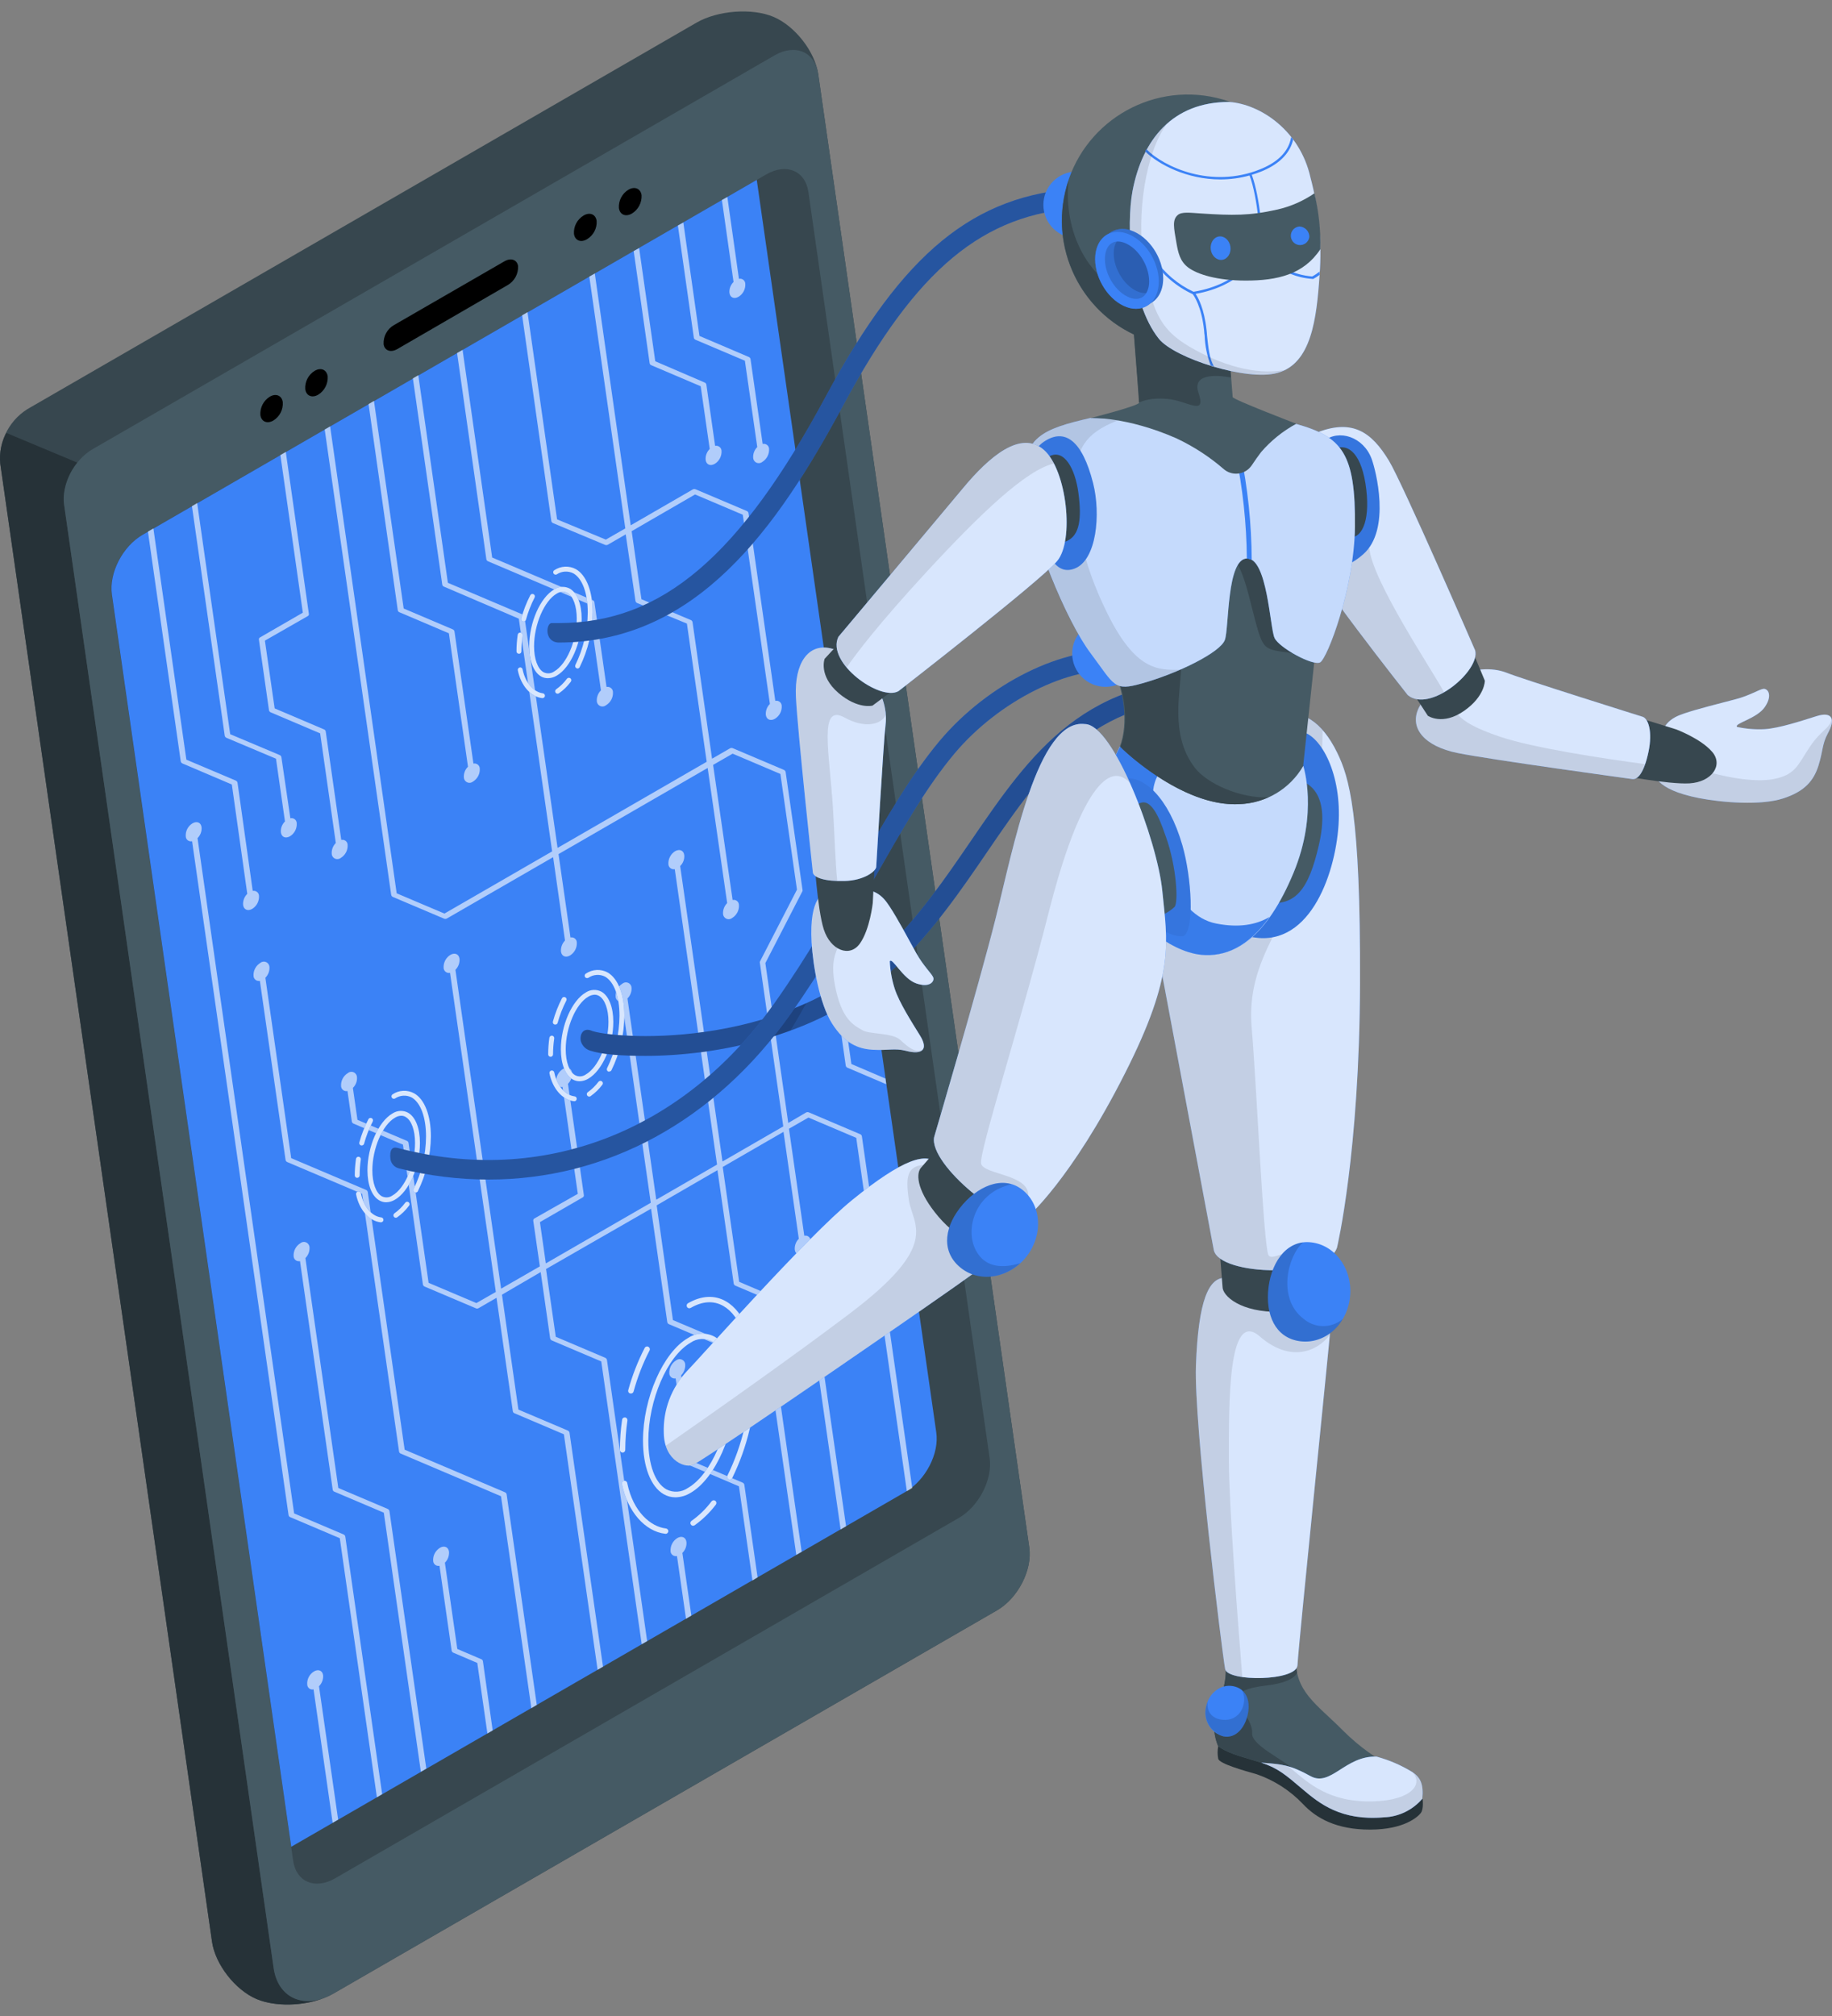 <svg width="40" height="44" viewBox="0 0 40 44" fill="none" xmlns="http://www.w3.org/2000/svg">
<rect x="0" y="0" width="40" height="44" fill="#808080" stroke="none"/>
<g id="Frame 225">
<g id="freepik--Device--inject-39">
<g id="freepik--device--inject-39">
<path id="Vector" d="M15.21 0.493L0.675 8.885C0.225 9.125 -0.039 9.611 0.005 10.119L4.629 42.382C4.7 42.873 5.135 43.433 5.602 43.631C6.07 43.829 6.823 43.775 7.284 43.508L21.767 35.147C22.225 34.882 22.543 34.265 22.473 33.775L17.865 1.619C17.795 1.127 17.359 0.568 16.891 0.369C16.424 0.17 15.671 0.227 15.21 0.493Z" fill="#37474F"/>
<path id="Vector_2" d="M7.082 43.605C6.626 43.785 6.008 43.801 5.604 43.63C5.137 43.432 4.701 42.873 4.63 42.381L0.006 10.119C-0.018 9.888 0.028 9.654 0.138 9.449L1.69 10.098C1.476 10.354 1.373 10.683 1.401 11.015L5.977 42.958C6.063 43.547 6.538 43.809 7.082 43.605Z" fill="#263238"/>
<path id="Vector_3" d="M2.023 9.803C1.617 10.036 1.337 10.581 1.399 11.013L5.975 42.957C6.071 43.621 6.658 43.87 7.281 43.51L21.767 35.148C22.226 34.883 22.544 34.265 22.474 33.776L17.866 1.619C17.795 1.129 17.362 0.946 16.908 1.211L2.023 9.803Z" fill="#455A64"/>
<path id="Vector_4" d="M3.111 11.672C2.673 11.924 2.372 12.508 2.439 12.975L6.4 40.608C6.467 41.075 6.876 41.247 7.314 40.997L20.936 33.129C21.372 32.878 21.674 32.291 21.608 31.826L17.651 4.192C17.584 3.726 17.172 3.554 16.735 3.804L3.111 11.672Z" fill="#37474F"/>
<path id="Vector_5" d="M8.599 7.097L11.014 5.703C11.158 5.62 11.292 5.669 11.312 5.809C11.319 5.977 11.233 6.135 11.088 6.22L8.674 7.619C8.529 7.702 8.396 7.652 8.376 7.513C8.366 7.343 8.452 7.182 8.599 7.097Z" fill="black"/>
<path id="Vector_6" d="M12.745 4.702C12.88 4.624 13.007 4.677 13.027 4.821C13.038 4.985 12.955 5.139 12.814 5.223C12.679 5.302 12.552 5.248 12.532 5.104C12.521 4.94 12.604 4.786 12.745 4.702Z" fill="black"/>
<path id="Vector_7" d="M13.724 4.139C13.86 4.062 13.986 4.115 14.008 4.259C14.017 4.422 13.935 4.578 13.795 4.662C13.659 4.739 13.533 4.686 13.513 4.541C13.502 4.379 13.584 4.222 13.724 4.139Z" fill="black"/>
<path id="Vector_8" d="M5.892 8.657C6.027 8.579 6.154 8.633 6.174 8.776C6.186 8.939 6.106 9.095 5.967 9.179C5.832 9.257 5.706 9.203 5.685 9.06C5.673 8.898 5.754 8.742 5.892 8.657Z" fill="black"/>
<path id="Vector_9" d="M6.873 8.092C7.008 8.015 7.133 8.068 7.155 8.213C7.165 8.374 7.086 8.53 6.947 8.615C6.812 8.693 6.685 8.639 6.665 8.495C6.653 8.332 6.733 8.177 6.873 8.092Z" fill="black"/>
<path id="Vector_10" d="M20.442 31.259L16.523 3.926L3.114 11.672C2.677 11.924 2.376 12.508 2.443 12.976L6.359 40.307L19.768 32.562C20.206 32.31 20.513 31.724 20.442 31.259Z" fill="#3B82F6"/>
<g id="Group" opacity="0.6">
<path id="Vector_11" d="M6.719 13.447C6.737 13.438 6.747 13.419 6.744 13.399L6.24 9.863L6.122 9.932L6.612 13.372L5.677 13.912C5.659 13.921 5.65 13.94 5.653 13.96L5.873 15.502C5.878 15.523 5.892 15.541 5.912 15.548L6.99 16.006L7.332 18.399C7.269 18.462 7.236 18.549 7.243 18.638C7.248 18.705 7.307 18.756 7.374 18.75C7.399 18.748 7.423 18.739 7.443 18.723C7.541 18.662 7.598 18.552 7.59 18.438C7.588 18.375 7.534 18.326 7.472 18.329C7.465 18.329 7.459 18.33 7.451 18.331L7.112 15.964C7.109 15.943 7.094 15.926 7.074 15.919L5.997 15.461L5.784 13.982L6.719 13.447Z" fill="white"/>
<path id="Vector_12" d="M4.191 11.047L4.907 16.058C4.911 16.079 4.926 16.096 4.946 16.104L6.026 16.559L6.222 17.928C6.158 17.991 6.125 18.078 6.133 18.167C6.147 18.274 6.239 18.307 6.333 18.251C6.43 18.191 6.487 18.081 6.479 17.966C6.477 17.903 6.424 17.854 6.361 17.856C6.354 17.856 6.347 17.858 6.34 17.86L6.144 16.525C6.141 16.504 6.126 16.487 6.106 16.479L5.026 16.024L4.305 10.979L4.191 11.047Z" fill="white"/>
<path id="Vector_13" d="M8.344 39.158L7.539 33.536C7.534 33.514 7.521 33.497 7.5 33.489L6.422 33.031L4.313 18.293C4.376 18.23 4.409 18.143 4.401 18.055C4.388 17.948 4.295 17.914 4.202 17.97C4.104 18.03 4.047 18.14 4.056 18.255C4.058 18.318 4.111 18.366 4.174 18.363C4.18 18.363 4.186 18.362 4.194 18.361L6.3 33.066C6.303 33.088 6.318 33.106 6.338 33.113L7.419 33.572L8.229 39.227L8.344 39.158Z" fill="white"/>
<path id="Vector_14" d="M3.23 11.602L3.946 16.616C3.95 16.637 3.964 16.654 3.984 16.663L5.062 17.122L5.399 19.509C5.334 19.572 5.301 19.66 5.308 19.751C5.322 19.857 5.414 19.891 5.508 19.836C5.606 19.775 5.662 19.666 5.655 19.551C5.652 19.487 5.597 19.439 5.533 19.442C5.528 19.442 5.524 19.442 5.518 19.444L5.186 17.082C5.181 17.061 5.167 17.044 5.147 17.036L4.069 16.58L3.349 11.533L3.23 11.602Z" fill="white"/>
<path id="Vector_15" d="M16.541 34.427L16.252 32.405C16.248 32.385 16.233 32.366 16.214 32.359L15.136 31.901L14.872 30.016C14.934 29.953 14.967 29.866 14.961 29.777C14.956 29.71 14.897 29.659 14.83 29.664C14.805 29.667 14.781 29.676 14.761 29.692C14.663 29.753 14.606 29.862 14.614 29.977C14.617 30.041 14.672 30.089 14.735 30.086C14.742 30.086 14.747 30.085 14.752 30.084L15.018 31.935C15.022 31.957 15.037 31.974 15.057 31.981L16.134 32.439L16.429 34.495L16.541 34.427Z" fill="white"/>
<path id="Vector_16" d="M7.383 39.714L6.965 36.803C7.028 36.74 7.061 36.653 7.055 36.564C7.04 36.457 6.948 36.424 6.855 36.48C6.757 36.54 6.699 36.65 6.708 36.765C6.71 36.828 6.762 36.877 6.824 36.874C6.831 36.874 6.839 36.873 6.846 36.871L7.263 39.783L7.383 39.714Z" fill="white"/>
<path id="Vector_17" d="M18.776 24.752L17.665 24.28C17.645 24.27 17.621 24.27 17.601 24.28L17.211 24.509L16.711 21.02L17.522 19.448C17.524 19.439 17.524 19.429 17.522 19.42L17.154 16.85C17.15 16.829 17.136 16.812 17.116 16.803L16.004 16.332C15.983 16.322 15.96 16.322 15.94 16.332L15.547 16.559L15.121 13.579C15.117 13.557 15.102 13.54 15.082 13.532L14.005 13.078L13.792 11.593L15.176 10.792L16.218 11.234L16.81 15.364C16.746 15.426 16.714 15.514 16.721 15.603C16.736 15.709 16.827 15.742 16.921 15.687C17.019 15.627 17.076 15.518 17.068 15.403C17.065 15.339 17.01 15.291 16.948 15.294C16.941 15.294 16.935 15.295 16.928 15.296L16.342 11.198C16.339 11.177 16.324 11.16 16.304 11.152L15.192 10.681C15.171 10.671 15.148 10.671 15.128 10.681L13.771 11.465L12.987 5.969L12.867 6.037L13.653 11.533L13.227 11.777L12.163 11.335L11.518 6.813L11.4 6.881L12.038 11.373C12.042 11.394 12.056 11.411 12.077 11.418L13.206 11.89C13.226 11.899 13.248 11.899 13.269 11.89L13.662 11.663L13.875 13.116C13.879 13.137 13.894 13.155 13.915 13.163L14.998 13.61L15.43 16.626L12.174 18.506L11.451 13.46C11.447 13.438 11.433 13.421 11.413 13.413L9.779 12.72L9.133 8.189L9.015 8.257L9.656 12.758C9.659 12.78 9.674 12.797 9.694 12.804L11.328 13.503L12.055 18.582L9.704 19.939L8.661 19.497L7.208 9.306L7.09 9.375L8.541 19.53C8.545 19.551 8.559 19.569 8.58 19.577L9.691 20.048C9.711 20.058 9.734 20.058 9.755 20.048L12.077 18.708L12.336 20.528C12.274 20.591 12.242 20.678 12.248 20.767C12.262 20.874 12.354 20.907 12.447 20.853C12.545 20.792 12.602 20.682 12.594 20.567C12.592 20.505 12.539 20.456 12.476 20.459C12.469 20.459 12.463 20.46 12.456 20.461L12.195 18.641L15.451 16.761L15.877 19.71C15.814 19.773 15.781 19.86 15.787 19.949C15.793 20.016 15.851 20.067 15.918 20.062C15.944 20.06 15.967 20.05 15.988 20.034C16.085 19.974 16.143 19.864 16.134 19.749C16.132 19.686 16.079 19.637 16.016 19.64C16.01 19.64 16.004 19.642 15.996 19.643L15.57 16.694L15.996 16.449L17.039 16.892L17.401 19.417L16.591 20.989C16.589 20.997 16.589 21.008 16.591 21.017L17.102 24.584L15.775 25.35L14.851 18.902C14.915 18.839 14.948 18.752 14.94 18.664C14.927 18.557 14.834 18.523 14.74 18.578C14.643 18.639 14.586 18.749 14.594 18.864C14.598 18.927 14.652 18.976 14.717 18.972C14.722 18.972 14.728 18.971 14.733 18.97L15.656 25.417L14.329 26.184L13.7 21.792C13.763 21.73 13.796 21.642 13.789 21.554C13.784 21.487 13.725 21.436 13.658 21.441C13.633 21.443 13.609 21.453 13.589 21.469C13.491 21.529 13.434 21.639 13.442 21.754C13.445 21.818 13.499 21.866 13.562 21.863C13.569 21.863 13.575 21.861 13.581 21.86L14.209 26.251L11.918 27.574L11.789 26.673L12.724 26.133C12.742 26.124 12.751 26.104 12.748 26.084L12.401 23.655C12.464 23.592 12.497 23.505 12.49 23.416C12.476 23.31 12.383 23.276 12.291 23.331C12.193 23.392 12.135 23.501 12.144 23.616C12.146 23.679 12.199 23.728 12.262 23.725C12.268 23.725 12.275 23.724 12.282 23.723L12.616 26.056L11.669 26.593C11.652 26.602 11.641 26.622 11.643 26.642L11.787 27.639L10.941 28.126L9.944 21.166C10.008 21.103 10.04 21.015 10.033 20.926C10.02 20.82 9.927 20.786 9.833 20.841C9.735 20.902 9.679 21.011 9.686 21.126C9.69 21.19 9.744 21.238 9.807 21.235C9.813 21.235 9.82 21.234 9.826 21.233L10.826 28.197L10.401 28.44L9.358 27.998L8.92 24.945C8.917 24.923 8.902 24.906 8.882 24.899L7.805 24.441L7.705 23.744C7.769 23.681 7.802 23.594 7.794 23.506C7.789 23.439 7.73 23.387 7.663 23.393C7.638 23.395 7.614 23.405 7.594 23.421C7.496 23.481 7.439 23.591 7.447 23.706C7.45 23.768 7.503 23.817 7.566 23.815C7.573 23.815 7.579 23.814 7.587 23.812L7.682 24.478C7.686 24.499 7.701 24.517 7.72 24.524L8.798 24.982L9.234 28.035C9.238 28.056 9.253 28.073 9.274 28.081L10.385 28.552C10.405 28.563 10.428 28.563 10.448 28.552L10.841 28.325L11.197 30.801C11.2 30.822 11.215 30.839 11.235 30.846L12.312 31.304L13.048 36.444L13.166 36.376L12.435 31.268C12.431 31.248 12.416 31.23 12.397 31.222L11.319 30.765L10.96 28.257L11.805 27.764L12.012 29.211C12.016 29.232 12.031 29.249 12.051 29.257L13.128 29.714L14.011 35.886L14.13 35.818L13.252 29.679C13.247 29.658 13.232 29.641 13.212 29.633L12.135 29.176L11.922 27.697L14.215 26.38L14.569 28.855C14.573 28.877 14.588 28.895 14.608 28.902L16.796 29.83L17.386 33.936L17.504 33.867L16.92 29.785C16.917 29.764 16.902 29.746 16.881 29.739L14.693 28.811L14.338 26.307L15.665 25.539L16.02 28.016C16.024 28.037 16.039 28.054 16.059 28.061L17.691 28.754L18.354 33.381L18.473 33.312L17.811 28.721C17.806 28.7 17.793 28.683 17.772 28.674L16.139 27.976L15.78 25.469L17.107 24.703L17.441 27.037C17.378 27.099 17.346 27.187 17.353 27.276C17.367 27.383 17.459 27.416 17.552 27.36C17.65 27.301 17.707 27.191 17.699 27.076C17.697 27.013 17.643 26.964 17.581 26.968C17.574 26.968 17.568 26.969 17.561 26.97L17.226 24.635L17.652 24.391L18.695 24.834L19.8 32.545L19.918 32.477L18.818 24.797C18.813 24.775 18.797 24.758 18.776 24.752Z" fill="white"/>
<path id="Vector_18" d="M9.308 38.601L8.503 32.979C8.499 32.959 8.484 32.941 8.465 32.933L7.387 32.476L6.668 27.458C6.732 27.395 6.764 27.308 6.758 27.219C6.752 27.152 6.694 27.101 6.627 27.106C6.601 27.108 6.578 27.118 6.558 27.134C6.46 27.194 6.403 27.304 6.411 27.419C6.414 27.483 6.468 27.53 6.531 27.527C6.537 27.527 6.544 27.526 6.55 27.525L7.264 32.512C7.267 32.533 7.282 32.551 7.303 32.558L8.38 33.015L9.189 38.67L9.308 38.601Z" fill="white"/>
<path id="Vector_19" d="M15.095 35.261L14.899 33.893C14.963 33.83 14.996 33.743 14.988 33.654C14.973 33.547 14.882 33.514 14.788 33.569C14.69 33.63 14.634 33.74 14.641 33.855C14.643 33.917 14.697 33.966 14.759 33.964C14.767 33.964 14.773 33.963 14.781 33.961L14.978 35.33L15.095 35.261Z" fill="white"/>
<path id="Vector_20" d="M13.836 5.479L14.184 7.926C14.187 7.948 14.202 7.965 14.222 7.972L15.299 8.43L15.496 9.799C15.432 9.862 15.399 9.95 15.407 10.038C15.421 10.144 15.513 10.178 15.607 10.123C15.705 10.062 15.761 9.953 15.754 9.838C15.75 9.774 15.696 9.726 15.633 9.729C15.627 9.729 15.621 9.73 15.614 9.731L15.423 8.394C15.418 8.372 15.405 8.355 15.384 8.348L14.307 7.885L13.955 5.416L13.836 5.479Z" fill="white"/>
<path id="Vector_21" d="M15.762 4.366L16.016 6.154C15.952 6.217 15.919 6.304 15.927 6.392C15.941 6.499 16.033 6.533 16.126 6.477C16.224 6.417 16.281 6.307 16.273 6.192C16.27 6.129 16.217 6.08 16.154 6.083C16.148 6.083 16.142 6.085 16.134 6.086L15.881 4.299L15.762 4.366Z" fill="white"/>
<path id="Vector_22" d="M14.801 4.922L15.149 7.37C15.152 7.391 15.167 7.408 15.187 7.416L16.264 7.873L16.534 9.757C16.471 9.82 16.438 9.907 16.445 9.995C16.45 10.062 16.509 10.114 16.576 10.108C16.601 10.106 16.625 10.097 16.645 10.081C16.743 10.02 16.799 9.91 16.792 9.795C16.789 9.731 16.734 9.684 16.672 9.687C16.665 9.687 16.659 9.688 16.652 9.689L16.387 7.837C16.383 7.816 16.369 7.799 16.349 7.791L15.272 7.332L14.92 4.857L14.801 4.922Z" fill="white"/>
<path id="Vector_23" d="M19.334 23.541L18.589 23.222L18.247 20.824C18.309 20.762 18.341 20.674 18.335 20.586C18.321 20.48 18.229 20.445 18.136 20.501C18.038 20.561 17.981 20.671 17.989 20.786C17.991 20.849 18.044 20.898 18.107 20.895C18.114 20.895 18.12 20.893 18.128 20.892L18.466 23.258C18.47 23.279 18.485 23.297 18.505 23.304L19.35 23.664L19.334 23.541Z" fill="white"/>
<path id="Vector_24" d="M11.72 37.21L11.062 32.615C11.059 32.594 11.044 32.577 11.024 32.569L8.835 31.64L8.03 26.016C8.026 25.995 8.011 25.978 7.991 25.97L6.358 25.277L5.794 21.34C5.857 21.277 5.89 21.19 5.883 21.102C5.878 21.034 5.819 20.983 5.752 20.989C5.726 20.991 5.703 21 5.683 21.016C5.585 21.077 5.527 21.187 5.536 21.302C5.539 21.365 5.593 21.413 5.657 21.41C5.664 21.41 5.669 21.409 5.674 21.408L6.235 25.317C6.239 25.338 6.254 25.356 6.275 25.364L7.907 26.056L8.713 31.681C8.716 31.702 8.731 31.719 8.751 31.726L10.939 32.656L11.602 37.282L11.72 37.21Z" fill="white"/>
<path id="Vector_25" d="M10.757 37.767L10.544 36.257C10.541 36.236 10.526 36.218 10.506 36.212L9.985 35.989L9.714 34.107C9.778 34.044 9.81 33.957 9.804 33.867C9.79 33.761 9.697 33.727 9.605 33.782C9.507 33.843 9.449 33.952 9.458 34.067C9.46 34.13 9.513 34.179 9.576 34.176C9.582 34.176 9.589 34.175 9.596 34.174L9.861 36.025C9.865 36.047 9.879 36.064 9.899 36.071L10.421 36.294L10.642 37.834L10.757 37.767Z" fill="white"/>
<path id="Vector_26" d="M9.892 13.739L8.814 13.281L8.165 8.75L8.047 8.819L8.685 13.319C8.689 13.34 8.703 13.357 8.724 13.364L9.801 13.822L10.218 16.734C10.154 16.796 10.121 16.884 10.128 16.972C10.134 17.039 10.192 17.09 10.259 17.085C10.285 17.083 10.308 17.073 10.329 17.057C10.426 16.997 10.484 16.887 10.475 16.772C10.472 16.708 10.418 16.66 10.354 16.663C10.348 16.663 10.342 16.664 10.337 16.666L9.924 13.786C9.921 13.766 9.909 13.748 9.892 13.739Z" fill="white"/>
<path id="Vector_27" d="M12.935 13.097L10.746 12.168L10.1 7.637L9.98 7.705L10.619 12.205C10.622 12.227 10.637 12.244 10.657 12.251L12.851 13.184L13.121 15.067C13.057 15.13 13.025 15.217 13.031 15.306C13.037 15.373 13.095 15.425 13.162 15.419C13.188 15.417 13.211 15.408 13.232 15.392C13.334 15.331 13.392 15.218 13.383 15.1C13.379 15.036 13.324 14.987 13.259 14.991C13.254 14.991 13.249 14.992 13.243 14.993L12.978 13.142C12.973 13.12 12.956 13.102 12.935 13.097Z" fill="white"/>
</g>
</g>
</g>
<g id="freepik--Android--inject-39">
<g id="freepik--Cables--inject-39">
<path id="Vector_28" d="M14.746 32.68C14.656 32.68 14.568 32.656 14.49 32.611C14.208 32.448 14.039 32.01 14.039 31.44C14.039 30.518 14.479 29.515 15.019 29.205C15.194 29.086 15.42 29.075 15.606 29.176C15.889 29.34 16.058 29.776 16.058 30.347C16.058 31.268 15.618 32.273 15.078 32.582C14.978 32.644 14.863 32.678 14.746 32.68ZM15.078 29.305C14.569 29.598 14.156 30.557 14.156 31.441C14.156 31.968 14.303 32.367 14.549 32.505C14.699 32.584 14.88 32.572 15.019 32.476C15.527 32.183 15.941 31.224 15.941 30.34C15.941 29.807 15.794 29.414 15.547 29.275C15.397 29.197 15.216 29.208 15.078 29.305Z" fill="#3B82F6"/>
<path id="Vector_29" d="M13.773 30.413H13.757C13.726 30.404 13.708 30.372 13.717 30.341C13.804 30.022 13.925 29.713 14.076 29.419C14.091 29.39 14.127 29.378 14.156 29.394C14.186 29.41 14.198 29.445 14.182 29.475C14.034 29.761 13.918 30.062 13.833 30.373C13.825 30.398 13.8 30.417 13.773 30.414V30.413Z" fill="#3B82F6"/>
<path id="Vector_30" d="M13.594 31.703C13.562 31.703 13.535 31.677 13.535 31.645C13.535 31.424 13.551 31.204 13.583 30.986C13.587 30.954 13.617 30.932 13.649 30.936C13.681 30.94 13.703 30.97 13.699 31.002C13.668 31.214 13.653 31.427 13.652 31.641C13.654 31.672 13.63 31.701 13.598 31.703C13.597 31.703 13.595 31.703 13.594 31.703Z" fill="#3B82F6"/>
<path id="Vector_31" d="M14.53 33.475H14.523C14.082 33.424 13.704 32.99 13.581 32.396C13.571 32.365 13.588 32.332 13.618 32.322C13.649 32.311 13.682 32.328 13.693 32.359C13.694 32.363 13.695 32.367 13.696 32.373C13.826 33.002 14.212 33.321 14.537 33.359C14.569 33.361 14.594 33.389 14.592 33.421C14.59 33.453 14.562 33.478 14.531 33.476L14.53 33.475Z" fill="#3B82F6"/>
<path id="Vector_32" d="M15.132 33.3C15.1 33.3 15.073 33.273 15.074 33.24C15.074 33.221 15.084 33.204 15.099 33.193C15.266 33.075 15.414 32.931 15.536 32.767C15.556 32.742 15.592 32.736 15.619 32.756C15.645 32.776 15.65 32.812 15.63 32.839C15.499 33.012 15.342 33.165 15.165 33.291C15.155 33.297 15.143 33.3 15.132 33.3Z" fill="#3B82F6"/>
<path id="Vector_33" d="M15.935 32.29C15.926 32.29 15.917 32.288 15.909 32.284C15.88 32.269 15.868 32.234 15.883 32.205C16.206 31.546 16.377 30.823 16.382 30.089C16.382 29.309 16.163 28.716 15.794 28.504C15.581 28.382 15.337 28.397 15.08 28.546C15.052 28.562 15.016 28.553 15 28.524C14.984 28.496 14.993 28.461 15.021 28.444C15.317 28.274 15.604 28.259 15.852 28.403C16.258 28.637 16.499 29.267 16.499 30.089C16.494 30.842 16.319 31.582 15.988 32.257C15.978 32.277 15.958 32.29 15.935 32.29Z" fill="#3B82F6"/>
<path id="Vector_34" d="M8.43 26.24C8.378 26.24 8.326 26.226 8.281 26.199C8.119 26.107 8.023 25.861 8.023 25.543C8.023 25.023 8.263 24.479 8.569 24.302C8.672 24.234 8.803 24.227 8.911 24.286C9.073 24.38 9.169 24.624 9.169 24.944C9.169 25.462 8.929 26.008 8.623 26.184C8.564 26.22 8.498 26.239 8.43 26.24ZM8.761 24.352C8.712 24.353 8.664 24.368 8.623 24.395C8.351 24.551 8.13 25.066 8.13 25.543C8.13 25.818 8.208 26.034 8.334 26.108C8.41 26.147 8.5 26.141 8.569 26.092C8.841 25.936 9.062 25.419 9.062 24.944C9.062 24.667 8.983 24.451 8.858 24.379C8.829 24.36 8.795 24.352 8.761 24.352Z" fill="#3B82F6"/>
<path id="Vector_35" d="M7.898 24.998H7.883C7.854 24.989 7.838 24.96 7.846 24.932C7.893 24.756 7.961 24.587 8.044 24.425C8.057 24.398 8.089 24.389 8.116 24.403C8.142 24.417 8.152 24.449 8.138 24.475C8.057 24.631 7.995 24.793 7.949 24.962C7.941 24.984 7.921 24.999 7.898 24.999V24.998Z" fill="#3B82F6"/>
<path id="Vector_36" d="M7.799 25.707C7.77 25.707 7.746 25.684 7.746 25.654C7.746 25.533 7.756 25.412 7.773 25.291C7.777 25.263 7.805 25.242 7.833 25.247C7.862 25.251 7.882 25.276 7.878 25.305C7.861 25.42 7.853 25.537 7.853 25.653C7.853 25.683 7.829 25.706 7.799 25.706V25.707Z" fill="#3B82F6"/>
<path id="Vector_37" d="M8.313 26.675H8.307C8.058 26.645 7.843 26.401 7.775 26.068C7.768 26.038 7.787 26.01 7.817 26.003C7.847 25.997 7.876 26.016 7.881 26.046C7.949 26.38 8.151 26.549 8.322 26.568C8.351 26.57 8.374 26.595 8.372 26.625C8.37 26.654 8.345 26.677 8.315 26.675H8.313Z" fill="#3B82F6"/>
<path id="Vector_38" d="M8.643 26.576C8.626 26.576 8.609 26.568 8.599 26.553C8.582 26.529 8.589 26.496 8.612 26.479C8.702 26.416 8.781 26.338 8.846 26.25C8.862 26.226 8.896 26.219 8.92 26.236C8.944 26.252 8.951 26.286 8.934 26.31C8.933 26.312 8.931 26.313 8.929 26.315C8.857 26.412 8.77 26.497 8.671 26.567C8.662 26.573 8.652 26.576 8.641 26.576H8.643Z" fill="#3B82F6"/>
<path id="Vector_39" d="M9.078 26.028C9.07 26.028 9.063 26.027 9.055 26.023C9.028 26.01 9.018 25.978 9.031 25.951C9.206 25.595 9.299 25.203 9.302 24.805C9.302 24.387 9.186 24.07 8.991 23.954C8.873 23.892 8.732 23.902 8.622 23.977C8.595 23.989 8.563 23.977 8.552 23.951C8.541 23.927 8.549 23.901 8.569 23.886C8.71 23.789 8.894 23.781 9.044 23.863C9.272 23.993 9.408 24.346 9.408 24.802C9.404 25.217 9.307 25.627 9.123 25.999C9.115 26.016 9.098 26.027 9.078 26.028Z" fill="#3B82F6"/>
<path id="Vector_40" d="M12.653 23.599C12.601 23.599 12.548 23.585 12.504 23.559C12.342 23.465 12.246 23.221 12.246 22.901C12.246 22.383 12.486 21.837 12.792 21.66C12.894 21.593 13.026 21.587 13.134 21.645C13.294 21.738 13.391 21.984 13.391 22.302C13.391 22.821 13.151 23.366 12.845 23.543C12.787 23.578 12.721 23.598 12.653 23.599ZM12.984 21.71C12.935 21.712 12.887 21.727 12.845 21.753C12.573 21.909 12.352 22.425 12.352 22.901C12.352 23.178 12.43 23.394 12.557 23.466C12.631 23.507 12.723 23.5 12.792 23.45C13.063 23.294 13.285 22.779 13.285 22.302C13.285 22.026 13.206 21.81 13.08 21.737C13.051 21.72 13.018 21.71 12.984 21.71Z" fill="#3B82F6"/>
<path id="Vector_41" d="M12.124 22.361C12.124 22.361 12.115 22.361 12.109 22.361C12.082 22.354 12.065 22.326 12.072 22.297C12.072 22.297 12.072 22.297 12.072 22.296C12.12 22.12 12.187 21.95 12.27 21.788C12.284 21.762 12.316 21.752 12.342 21.766C12.369 21.78 12.379 21.812 12.365 21.838C12.285 21.994 12.221 22.157 12.175 22.326C12.168 22.348 12.148 22.362 12.124 22.362V22.361Z" fill="#3B82F6"/>
<path id="Vector_42" d="M12.022 23.065C11.992 23.065 11.969 23.041 11.969 23.012C11.969 22.89 11.978 22.769 11.995 22.649C12.001 22.62 12.027 22.6 12.056 22.604C12.085 22.608 12.105 22.636 12.101 22.665C12.084 22.78 12.075 22.896 12.075 23.012C12.075 23.041 12.052 23.065 12.022 23.065Z" fill="#3B82F6"/>
<path id="Vector_43" d="M12.536 24.034H12.529C12.279 24.004 12.065 23.76 11.997 23.427C11.991 23.398 12.01 23.371 12.039 23.364C12.068 23.359 12.095 23.377 12.102 23.406C12.17 23.739 12.372 23.908 12.542 23.928C12.572 23.93 12.594 23.955 12.592 23.985C12.59 24.014 12.566 24.037 12.536 24.035V24.034Z" fill="#3B82F6"/>
<path id="Vector_44" d="M12.865 23.934C12.835 23.934 12.812 23.909 12.812 23.88C12.812 23.863 12.821 23.847 12.835 23.837C12.924 23.773 13.003 23.695 13.069 23.608C13.088 23.586 13.122 23.584 13.145 23.603C13.165 23.621 13.169 23.651 13.153 23.673C13.081 23.77 12.993 23.854 12.895 23.924C12.886 23.931 12.875 23.934 12.865 23.934Z" fill="#3B82F6"/>
<path id="Vector_45" d="M13.302 23.387C13.295 23.389 13.286 23.389 13.279 23.387C13.253 23.374 13.242 23.342 13.254 23.316C13.43 22.959 13.523 22.567 13.526 22.169C13.526 21.75 13.409 21.434 13.215 21.318C13.097 21.256 12.955 21.266 12.846 21.341C12.82 21.355 12.787 21.347 12.772 21.321C12.758 21.296 12.767 21.264 12.792 21.249C12.934 21.153 13.118 21.143 13.268 21.225C13.496 21.357 13.632 21.709 13.632 22.166C13.629 22.58 13.532 22.988 13.35 23.359C13.341 23.376 13.322 23.387 13.302 23.387Z" fill="#3B82F6"/>
<path id="Vector_46" d="M11.962 14.802C11.91 14.802 11.858 14.79 11.812 14.763C11.652 14.669 11.555 14.424 11.555 14.105C11.555 13.586 11.795 13.041 12.101 12.864C12.203 12.796 12.335 12.79 12.443 12.848C12.604 12.942 12.7 13.188 12.7 13.506C12.7 14.025 12.46 14.57 12.154 14.747C12.096 14.782 12.03 14.801 11.962 14.802ZM12.292 12.915C12.243 12.915 12.195 12.93 12.154 12.957C11.883 13.114 11.661 13.629 11.661 14.105C11.661 14.381 11.74 14.598 11.865 14.67C11.941 14.71 12.031 14.704 12.101 14.654C12.372 14.498 12.593 13.983 12.593 13.506C12.593 13.23 12.516 13.013 12.39 12.941C12.36 12.924 12.326 12.915 12.292 12.915Z" fill="#3B82F6"/>
<path id="Vector_47" d="M11.432 13.564H11.418C11.39 13.557 11.373 13.529 11.381 13.5C11.381 13.5 11.381 13.5 11.381 13.499C11.428 13.324 11.495 13.153 11.578 12.992C11.591 12.965 11.623 12.955 11.65 12.969C11.677 12.983 11.686 13.015 11.672 13.042C11.592 13.197 11.53 13.36 11.483 13.528C11.476 13.55 11.455 13.565 11.432 13.565V13.564Z" fill="#3B82F6"/>
<path id="Vector_48" d="M11.331 14.269C11.301 14.269 11.277 14.246 11.277 14.216C11.277 14.095 11.286 13.973 11.304 13.853C11.308 13.823 11.335 13.803 11.365 13.807C11.394 13.812 11.415 13.838 11.41 13.868C11.393 13.983 11.385 14.1 11.385 14.216C11.385 14.246 11.361 14.269 11.332 14.269C11.332 14.269 11.332 14.269 11.331 14.269Z" fill="#3B82F6"/>
<path id="Vector_49" d="M11.844 15.237H11.838C11.588 15.207 11.374 14.964 11.306 14.63C11.3 14.602 11.319 14.574 11.347 14.568C11.375 14.561 11.404 14.579 11.41 14.607C11.41 14.607 11.41 14.608 11.41 14.609C11.479 14.942 11.682 15.111 11.851 15.131C11.88 15.135 11.901 15.16 11.898 15.19C11.894 15.217 11.871 15.237 11.844 15.237Z" fill="#3B82F6"/>
<path id="Vector_50" d="M12.174 15.14C12.157 15.14 12.14 15.132 12.13 15.117C12.114 15.093 12.12 15.06 12.144 15.043C12.235 14.98 12.313 14.902 12.378 14.814C12.396 14.79 12.43 14.786 12.454 14.804C12.477 14.822 12.481 14.856 12.462 14.88C12.39 14.977 12.304 15.062 12.205 15.131C12.195 15.137 12.184 15.14 12.174 15.14Z" fill="#3B82F6"/>
<path id="Vector_51" d="M12.611 14.591C12.602 14.591 12.595 14.589 12.587 14.584C12.562 14.572 12.55 14.541 12.563 14.515C12.563 14.515 12.563 14.514 12.563 14.513C12.737 14.156 12.83 13.764 12.833 13.367C12.833 12.949 12.717 12.632 12.523 12.516C12.404 12.454 12.263 12.462 12.153 12.538C12.127 12.55 12.095 12.538 12.083 12.511C12.072 12.488 12.08 12.461 12.1 12.447C12.242 12.35 12.426 12.341 12.576 12.423C12.803 12.555 12.94 12.906 12.94 13.363C12.937 13.777 12.841 14.185 12.658 14.557C12.65 14.577 12.631 14.591 12.61 14.591H12.611Z" fill="#3B82F6"/>
<g id="Group_2" opacity="0.8">
<path id="Vector_52" d="M14.746 32.68C14.656 32.68 14.568 32.656 14.49 32.611C14.208 32.448 14.039 32.01 14.039 31.44C14.039 30.518 14.479 29.515 15.019 29.205C15.194 29.086 15.42 29.075 15.606 29.176C15.889 29.34 16.058 29.776 16.058 30.347C16.058 31.268 15.618 32.273 15.078 32.582C14.978 32.644 14.863 32.678 14.746 32.68ZM15.078 29.305C14.569 29.598 14.156 30.557 14.156 31.441C14.156 31.968 14.303 32.367 14.549 32.505C14.699 32.584 14.88 32.572 15.019 32.476C15.527 32.183 15.941 31.224 15.941 30.34C15.941 29.807 15.794 29.414 15.547 29.275C15.397 29.197 15.216 29.208 15.078 29.305Z" fill="white"/>
<path id="Vector_53" d="M13.773 30.413H13.757C13.726 30.404 13.708 30.372 13.717 30.341C13.804 30.022 13.925 29.713 14.076 29.419C14.091 29.39 14.127 29.378 14.156 29.394C14.186 29.41 14.198 29.445 14.182 29.475C14.034 29.761 13.918 30.062 13.833 30.373C13.825 30.398 13.8 30.417 13.773 30.414V30.413Z" fill="white"/>
<path id="Vector_54" d="M13.594 31.703C13.562 31.703 13.535 31.677 13.535 31.645C13.535 31.424 13.551 31.204 13.583 30.986C13.587 30.954 13.617 30.932 13.649 30.936C13.681 30.94 13.703 30.97 13.699 31.002C13.668 31.214 13.653 31.427 13.652 31.641C13.654 31.672 13.63 31.701 13.598 31.703C13.597 31.703 13.595 31.703 13.594 31.703Z" fill="white"/>
<path id="Vector_55" d="M14.53 33.475H14.523C14.082 33.424 13.704 32.99 13.581 32.396C13.571 32.365 13.588 32.332 13.618 32.322C13.649 32.311 13.682 32.328 13.693 32.359C13.694 32.363 13.695 32.367 13.696 32.373C13.826 33.002 14.212 33.321 14.537 33.359C14.569 33.361 14.594 33.389 14.592 33.421C14.59 33.453 14.562 33.478 14.531 33.476L14.53 33.475Z" fill="white"/>
<path id="Vector_56" d="M15.132 33.3C15.1 33.3 15.073 33.273 15.074 33.24C15.074 33.221 15.084 33.204 15.099 33.193C15.266 33.075 15.414 32.931 15.536 32.767C15.556 32.742 15.592 32.736 15.619 32.756C15.645 32.776 15.65 32.812 15.63 32.839C15.499 33.012 15.342 33.165 15.165 33.291C15.155 33.297 15.143 33.3 15.132 33.3Z" fill="white"/>
<path id="Vector_57" d="M15.935 32.29C15.926 32.29 15.917 32.288 15.909 32.284C15.88 32.269 15.868 32.234 15.883 32.205C16.206 31.546 16.377 30.823 16.382 30.089C16.382 29.309 16.163 28.716 15.794 28.504C15.581 28.382 15.337 28.397 15.08 28.546C15.052 28.562 15.016 28.553 15 28.524C14.984 28.496 14.993 28.461 15.021 28.444C15.317 28.274 15.604 28.259 15.852 28.403C16.258 28.637 16.499 29.267 16.499 30.089C16.494 30.842 16.319 31.582 15.988 32.257C15.978 32.277 15.958 32.29 15.935 32.29Z" fill="white"/>
<path id="Vector_58" d="M8.43 26.24C8.378 26.24 8.326 26.226 8.281 26.199C8.119 26.107 8.023 25.861 8.023 25.543C8.023 25.023 8.263 24.479 8.569 24.302C8.672 24.234 8.803 24.227 8.911 24.286C9.073 24.38 9.169 24.624 9.169 24.944C9.169 25.462 8.929 26.008 8.623 26.184C8.564 26.22 8.498 26.239 8.43 26.24ZM8.761 24.352C8.712 24.353 8.664 24.368 8.623 24.395C8.351 24.551 8.13 25.066 8.13 25.543C8.13 25.818 8.208 26.034 8.334 26.108C8.41 26.147 8.5 26.141 8.569 26.092C8.841 25.936 9.062 25.419 9.062 24.944C9.062 24.667 8.983 24.451 8.858 24.379C8.829 24.36 8.795 24.352 8.761 24.352Z" fill="white"/>
<path id="Vector_59" d="M7.898 25H7.883C7.854 24.991 7.838 24.962 7.846 24.934C7.893 24.758 7.961 24.589 8.044 24.427C8.057 24.401 8.089 24.391 8.116 24.405C8.142 24.419 8.152 24.451 8.138 24.477C8.057 24.633 7.995 24.795 7.949 24.963C7.941 24.986 7.921 25.001 7.898 25.001V25Z" fill="white"/>
<path id="Vector_60" d="M7.799 25.707C7.77 25.707 7.746 25.684 7.746 25.654C7.746 25.533 7.756 25.412 7.773 25.291C7.777 25.263 7.805 25.242 7.833 25.247C7.862 25.251 7.882 25.276 7.878 25.305C7.861 25.42 7.853 25.537 7.853 25.653C7.853 25.683 7.829 25.706 7.799 25.706V25.707Z" fill="white"/>
<path id="Vector_61" d="M8.313 26.677H8.307C8.058 26.647 7.843 26.403 7.775 26.07C7.768 26.04 7.787 26.012 7.817 26.005C7.847 25.999 7.876 26.018 7.881 26.048C7.949 26.382 8.151 26.551 8.322 26.57C8.351 26.572 8.374 26.597 8.372 26.627C8.37 26.656 8.345 26.679 8.315 26.677H8.313Z" fill="white"/>
<path id="Vector_62" d="M8.643 26.578C8.626 26.578 8.609 26.57 8.599 26.555C8.582 26.531 8.589 26.498 8.612 26.481C8.702 26.418 8.781 26.34 8.846 26.252C8.862 26.227 8.896 26.221 8.92 26.238C8.944 26.254 8.951 26.288 8.934 26.311C8.933 26.314 8.931 26.315 8.929 26.317C8.857 26.414 8.77 26.499 8.671 26.569C8.662 26.575 8.652 26.578 8.641 26.578H8.643Z" fill="white"/>
<path id="Vector_63" d="M9.078 26.028C9.07 26.028 9.063 26.027 9.055 26.023C9.028 26.01 9.018 25.978 9.031 25.951C9.206 25.595 9.299 25.203 9.302 24.805C9.302 24.387 9.186 24.07 8.991 23.954C8.873 23.892 8.732 23.902 8.622 23.977C8.595 23.989 8.563 23.977 8.552 23.951C8.541 23.927 8.549 23.901 8.569 23.886C8.71 23.789 8.894 23.781 9.044 23.863C9.272 23.993 9.408 24.346 9.408 24.802C9.404 25.217 9.307 25.627 9.123 25.999C9.115 26.016 9.098 26.027 9.078 26.028Z" fill="white"/>
<path id="Vector_64" d="M12.653 23.599C12.601 23.599 12.548 23.585 12.504 23.559C12.342 23.465 12.246 23.221 12.246 22.901C12.246 22.383 12.486 21.837 12.792 21.66C12.894 21.593 13.026 21.587 13.134 21.645C13.294 21.738 13.391 21.984 13.391 22.302C13.391 22.821 13.151 23.366 12.845 23.543C12.787 23.578 12.721 23.598 12.653 23.599ZM12.984 21.71C12.935 21.712 12.887 21.727 12.845 21.753C12.573 21.909 12.352 22.425 12.352 22.901C12.352 23.178 12.43 23.394 12.557 23.466C12.631 23.507 12.723 23.5 12.792 23.45C13.063 23.294 13.285 22.779 13.285 22.302C13.285 22.026 13.206 21.81 13.08 21.737C13.051 21.72 13.018 21.71 12.984 21.71Z" fill="white"/>
<path id="Vector_65" d="M12.124 22.361C12.124 22.361 12.115 22.361 12.109 22.361C12.082 22.354 12.065 22.326 12.072 22.297C12.072 22.297 12.072 22.297 12.072 22.296C12.12 22.12 12.187 21.95 12.27 21.788C12.284 21.762 12.316 21.752 12.342 21.766C12.369 21.78 12.379 21.812 12.365 21.838C12.285 21.994 12.221 22.157 12.175 22.326C12.168 22.348 12.148 22.362 12.124 22.362V22.361Z" fill="white"/>
<path id="Vector_66" d="M12.022 23.065C11.992 23.065 11.969 23.041 11.969 23.012C11.969 22.89 11.978 22.769 11.995 22.649C12.001 22.62 12.027 22.6 12.056 22.604C12.085 22.608 12.105 22.636 12.101 22.665C12.084 22.78 12.075 22.896 12.075 23.012C12.075 23.041 12.052 23.065 12.022 23.065Z" fill="white"/>
<path id="Vector_67" d="M12.536 24.034H12.529C12.279 24.004 12.065 23.76 11.997 23.427C11.991 23.398 12.01 23.371 12.039 23.364C12.068 23.359 12.095 23.377 12.102 23.406C12.17 23.739 12.372 23.908 12.542 23.928C12.572 23.93 12.594 23.955 12.592 23.985C12.59 24.014 12.566 24.037 12.536 24.035V24.034Z" fill="white"/>
<path id="Vector_68" d="M12.865 23.934C12.835 23.934 12.812 23.909 12.812 23.88C12.812 23.863 12.821 23.847 12.835 23.837C12.924 23.773 13.003 23.695 13.069 23.608C13.088 23.586 13.122 23.584 13.145 23.603C13.165 23.621 13.169 23.651 13.153 23.673C13.081 23.77 12.993 23.854 12.895 23.924C12.886 23.931 12.875 23.934 12.865 23.934Z" fill="white"/>
<path id="Vector_69" d="M13.302 23.387C13.295 23.389 13.286 23.389 13.279 23.387C13.253 23.374 13.242 23.342 13.254 23.316C13.43 22.959 13.523 22.567 13.526 22.169C13.526 21.75 13.409 21.434 13.215 21.318C13.097 21.256 12.955 21.266 12.846 21.341C12.82 21.355 12.787 21.347 12.772 21.321C12.758 21.296 12.767 21.264 12.792 21.249C12.934 21.153 13.118 21.143 13.268 21.225C13.496 21.357 13.632 21.709 13.632 22.166C13.629 22.58 13.532 22.988 13.35 23.359C13.341 23.376 13.322 23.387 13.302 23.387Z" fill="white"/>
<path id="Vector_70" d="M11.962 14.802C11.91 14.802 11.858 14.79 11.812 14.763C11.652 14.669 11.555 14.424 11.555 14.105C11.555 13.586 11.795 13.041 12.101 12.864C12.203 12.796 12.335 12.79 12.443 12.848C12.604 12.942 12.7 13.188 12.7 13.506C12.7 14.025 12.46 14.57 12.154 14.747C12.096 14.782 12.03 14.801 11.962 14.802ZM12.292 12.915C12.243 12.915 12.195 12.93 12.154 12.957C11.883 13.114 11.661 13.629 11.661 14.105C11.661 14.381 11.74 14.598 11.865 14.67C11.941 14.71 12.031 14.704 12.101 14.654C12.372 14.498 12.593 13.983 12.593 13.506C12.593 13.23 12.516 13.013 12.39 12.941C12.36 12.924 12.326 12.915 12.292 12.915Z" fill="white"/>
<path id="Vector_71" d="M11.432 13.564H11.418C11.39 13.557 11.373 13.529 11.381 13.5C11.381 13.5 11.381 13.5 11.381 13.499C11.428 13.324 11.495 13.153 11.578 12.992C11.591 12.965 11.623 12.955 11.65 12.969C11.677 12.983 11.686 13.015 11.672 13.042C11.592 13.197 11.53 13.36 11.483 13.528C11.476 13.55 11.455 13.565 11.432 13.565V13.564Z" fill="white"/>
<path id="Vector_72" d="M11.331 14.269C11.301 14.269 11.277 14.246 11.277 14.216C11.277 14.095 11.286 13.973 11.304 13.853C11.308 13.823 11.335 13.803 11.365 13.807C11.394 13.812 11.415 13.838 11.41 13.868C11.393 13.983 11.385 14.1 11.385 14.216C11.385 14.246 11.361 14.269 11.332 14.269C11.332 14.269 11.332 14.269 11.331 14.269Z" fill="white"/>
<path id="Vector_73" d="M11.844 15.237H11.838C11.588 15.207 11.374 14.964 11.306 14.63C11.3 14.602 11.319 14.574 11.347 14.568C11.375 14.561 11.404 14.579 11.41 14.607C11.41 14.607 11.41 14.608 11.41 14.609C11.479 14.942 11.682 15.111 11.851 15.131C11.88 15.135 11.901 15.16 11.898 15.19C11.894 15.217 11.871 15.237 11.844 15.237Z" fill="white"/>
<path id="Vector_74" d="M12.174 15.14C12.157 15.14 12.14 15.132 12.13 15.117C12.114 15.093 12.12 15.06 12.144 15.043C12.235 14.98 12.313 14.902 12.378 14.814C12.396 14.79 12.43 14.786 12.454 14.804C12.477 14.822 12.481 14.856 12.462 14.88C12.39 14.977 12.304 15.062 12.205 15.131C12.195 15.137 12.184 15.14 12.174 15.14Z" fill="white"/>
<path id="Vector_75" d="M12.611 14.591C12.602 14.591 12.595 14.589 12.587 14.584C12.562 14.572 12.55 14.541 12.563 14.515C12.563 14.515 12.563 14.514 12.563 14.513C12.737 14.156 12.83 13.764 12.833 13.367C12.833 12.949 12.717 12.632 12.523 12.516C12.404 12.454 12.263 12.462 12.153 12.538C12.127 12.55 12.095 12.538 12.083 12.511C12.072 12.488 12.08 12.461 12.1 12.447C12.242 12.35 12.426 12.341 12.576 12.423C12.803 12.555 12.94 12.906 12.94 13.363C12.937 13.777 12.841 14.185 12.658 14.557C12.65 14.577 12.631 14.591 12.61 14.591H12.611Z" fill="white"/>
</g>
<path id="Vector_76" d="M14.093 23.045C13.566 23.045 13.135 23.014 12.884 22.93C12.789 22.901 12.716 22.828 12.685 22.734C12.65 22.597 12.717 22.433 12.89 22.486C13.316 22.678 17.013 22.953 19.269 20.784C20.05 20.032 20.638 19.172 21.206 18.342C22.499 16.452 23.718 14.669 26.86 14.831L26.839 15.256C23.936 15.11 22.834 16.722 21.558 18.588C20.977 19.44 20.377 20.313 19.565 21.096C17.947 22.643 15.602 23.045 14.093 23.045Z" fill="#3B82F6"/>
<path id="Vector_77" opacity="0.4" d="M14.093 23.045C13.566 23.045 13.135 23.014 12.884 22.93C12.789 22.901 12.716 22.828 12.685 22.734C12.65 22.597 12.717 22.433 12.89 22.486C13.316 22.678 17.013 22.953 19.269 20.784C20.05 20.032 20.638 19.172 21.206 18.342C22.499 16.452 23.718 14.669 26.86 14.831L26.839 15.256C23.936 15.11 22.834 16.722 21.558 18.588C20.977 19.44 20.377 20.313 19.565 21.096C17.947 22.643 15.602 23.045 14.093 23.045Z" fill="black"/>
<path id="Vector_78" opacity="0.15" d="M16.602 22.701C16.821 22.641 17.041 22.57 17.26 22.489C17.415 22.235 17.54 22.011 17.605 21.891C17.392 21.988 17.173 22.073 16.956 22.147L16.602 22.701Z" fill="black"/>
<path id="Vector_79" d="M12.19 14.024C11.877 14.004 11.925 13.599 12.044 13.599H12.197C14.45 13.599 16.151 12.148 18.037 8.64C19.717 5.513 21.268 4.243 23.571 4.114C23.688 4.107 23.789 4.198 23.795 4.315C23.802 4.432 23.711 4.533 23.594 4.539C21.466 4.661 20.012 5.866 18.413 8.842C16.963 11.537 15.205 14.024 12.19 14.024Z" fill="#3B82F6"/>
<path id="Vector_80" opacity="0.35" d="M12.19 14.024C11.877 14.004 11.925 13.599 12.044 13.599H12.197C14.45 13.599 16.151 12.148 18.037 8.64C19.717 5.513 21.268 4.243 23.571 4.114C23.688 4.107 23.789 4.198 23.795 4.315C23.802 4.432 23.711 4.533 23.594 4.539C21.466 4.661 20.012 5.866 18.413 8.842C16.963 11.537 15.205 14.024 12.19 14.024Z" fill="black"/>
<path id="Vector_81" d="M10.671 25.744C10.013 25.744 9.357 25.662 8.717 25.502C8.614 25.481 8.536 25.395 8.524 25.289C8.503 25.101 8.562 25.023 8.676 25.053C11.839 25.892 14.916 24.71 16.911 21.892C17.629 20.877 18.214 19.85 18.73 18.943C19.321 17.907 19.879 16.928 20.518 16.168C21.576 14.91 23.238 14.09 24.47 14.218C24.587 14.231 24.671 14.334 24.659 14.451C24.648 14.569 24.543 14.654 24.426 14.642C24.426 14.642 24.426 14.642 24.425 14.642C23.344 14.529 21.802 15.303 20.844 16.442C20.229 17.173 19.706 18.091 19.101 19.154C18.579 20.069 17.989 21.106 17.259 22.134C15.603 24.478 13.235 25.744 10.671 25.744Z" fill="#3B82F6"/>
<path id="Vector_82" opacity="0.35" d="M10.671 25.744C10.013 25.744 9.357 25.662 8.717 25.502C8.614 25.481 8.536 25.395 8.524 25.289C8.503 25.101 8.562 25.023 8.676 25.053C11.839 25.892 14.916 24.71 16.911 21.892C17.629 20.877 18.214 19.85 18.73 18.943C19.321 17.907 19.879 16.928 20.518 16.168C21.576 14.91 23.238 14.09 24.47 14.218C24.587 14.231 24.671 14.334 24.659 14.451C24.648 14.569 24.543 14.654 24.426 14.642C24.426 14.642 24.426 14.642 24.425 14.642C23.344 14.529 21.802 15.303 20.844 16.442C20.229 17.173 19.706 18.091 19.101 19.154C18.579 20.069 17.989 21.106 17.259 22.134C15.603 24.478 13.235 25.744 10.671 25.744Z" fill="black"/>
<path id="Vector_83" d="M24.235 4.471C24.235 4.872 23.909 5.198 23.508 5.198C23.107 5.198 22.781 4.872 22.781 4.471C22.781 4.07 23.107 3.744 23.508 3.744C23.909 3.744 24.235 4.07 24.235 4.471Z" fill="#3B82F6"/>
<path id="Vector_84" d="M24.864 14.264C24.864 14.665 24.538 14.991 24.137 14.991C23.736 14.991 23.41 14.665 23.41 14.264C23.41 13.863 23.736 13.537 24.137 13.537C24.538 13.537 24.864 13.863 24.864 14.264Z" fill="#3B82F6"/>
</g>
<g id="freepik--android--inject-39">
<path id="Vector_85" d="M36.233 17.068C36.36 17.19 36.603 17.322 37.103 17.42C37.603 17.517 38.443 17.584 38.93 17.427C39.417 17.271 39.603 17.027 39.704 16.711C39.805 16.395 39.783 16.238 39.906 16.012C40.086 15.692 40.004 15.522 39.662 15.63C39.321 15.737 38.849 15.893 38.532 15.914C38.33 15.925 38.126 15.908 37.928 15.866C37.848 15.789 38.365 15.688 38.538 15.425C38.712 15.162 38.592 15.024 38.503 15.034C38.415 15.043 38.212 15.178 37.895 15.261C37.578 15.344 37.057 15.474 36.768 15.573C36.478 15.672 36.295 15.786 36.157 16.328C36.018 16.869 36.089 16.928 36.233 17.068Z" fill="#3B82F6"/>
<path id="Vector_86" opacity="0.8" d="M36.233 17.068C36.36 17.19 36.603 17.322 37.103 17.42C37.603 17.517 38.443 17.584 38.93 17.427C39.417 17.271 39.603 17.027 39.704 16.711C39.805 16.395 39.783 16.238 39.906 16.012C40.086 15.692 40.004 15.522 39.662 15.63C39.321 15.737 38.849 15.893 38.532 15.914C38.33 15.925 38.126 15.908 37.928 15.866C37.848 15.789 38.365 15.688 38.538 15.425C38.712 15.162 38.592 15.024 38.503 15.034C38.415 15.043 38.212 15.178 37.895 15.261C37.578 15.344 37.057 15.474 36.768 15.573C36.478 15.672 36.295 15.786 36.157 16.328C36.018 16.869 36.089 16.928 36.233 17.068Z" fill="white"/>
<path id="Vector_87" opacity="0.1" d="M39.703 16.71C39.809 16.391 39.782 16.237 39.905 16.011C39.971 15.918 40.002 15.805 39.992 15.691C39.955 15.904 39.766 15.925 39.52 16.294C39.252 16.693 39.209 16.912 38.718 17.005C38.384 17.066 37.819 17.016 37.058 16.779L36.154 16.337C36.02 16.869 36.09 16.928 36.233 17.067C36.36 17.189 36.603 17.321 37.103 17.419C37.603 17.517 38.443 17.582 38.93 17.426C39.417 17.27 39.602 17.026 39.703 16.71Z" fill="black"/>
<path id="Vector_88" d="M35.266 16.901C35.266 16.901 36.431 17.125 36.889 17.097C37.374 17.068 37.633 16.7 37.384 16.41C37.135 16.119 36.596 15.919 36.596 15.919L35.57 15.6L35.266 16.901Z" fill="#37474F"/>
<path id="Vector_89" d="M30.98 15.445C30.761 15.885 31.097 16.288 31.825 16.435C32.553 16.582 35.637 17.003 35.637 17.003C35.753 17.022 35.896 16.875 35.994 16.405C36.084 15.975 35.994 15.668 35.85 15.639C35.85 15.639 33.204 14.81 32.891 14.681C32.241 14.432 31.28 14.842 30.98 15.445Z" fill="#3B82F6"/>
<path id="Vector_90" opacity="0.8" d="M30.98 15.445C30.761 15.885 31.097 16.288 31.825 16.435C32.553 16.582 35.637 17.003 35.637 17.003C35.753 17.022 35.896 16.875 35.994 16.405C36.084 15.975 35.994 15.668 35.85 15.639C35.85 15.639 33.204 14.81 32.891 14.681C32.241 14.432 31.28 14.842 30.98 15.445Z" fill="white"/>
<path id="Vector_91" opacity="0.1" d="M35.92 16.678C35.041 16.56 33.483 16.327 32.751 16.079C31.7 15.724 31.687 15.47 31.774 15.122L31.856 14.725C31.476 14.867 31.137 15.129 30.98 15.444C30.761 15.885 31.097 16.288 31.825 16.435C32.553 16.582 35.637 17.002 35.637 17.002C35.728 17.016 35.834 16.932 35.92 16.678Z" fill="black"/>
<path id="Vector_92" d="M30.812 15.065L31.175 15.621C31.175 15.621 31.495 15.845 31.968 15.514C32.425 15.195 32.42 14.857 32.42 14.857L32.079 14.037L30.812 15.065Z" fill="#37474F"/>
<path id="Vector_93" d="M28.795 9.424C29.535 9.155 29.943 9.424 30.326 10.055C30.63 10.558 32.208 14.193 32.208 14.193C32.33 14.636 31.218 15.571 30.737 15.171C30.737 15.171 28.623 12.51 28.252 11.72C27.791 10.726 28.166 9.652 28.795 9.424Z" fill="#3B82F6"/>
<path id="Vector_94" opacity="0.8" d="M28.795 9.424C29.535 9.155 29.943 9.424 30.326 10.055C30.63 10.558 32.208 14.193 32.208 14.193C32.33 14.636 31.218 15.571 30.737 15.171C30.737 15.171 28.623 12.51 28.252 11.72C27.791 10.726 28.166 9.652 28.795 9.424Z" fill="white"/>
<path id="Vector_95" opacity="0.1" d="M31.53 15.108C31.246 15.272 30.938 15.337 30.738 15.171C30.738 15.171 28.624 12.511 28.254 11.719C28.245 11.701 28.239 11.682 28.23 11.664L28.533 11.492C28.533 11.507 28.538 11.521 28.542 11.536C28.685 12.148 29.052 12.717 29.761 12.101C29.812 12.056 29.858 12.005 29.896 11.949C29.949 12.664 31.28 14.64 31.53 15.108Z" fill="black"/>
<path id="Vector_96" d="M28.906 9.627C29.231 9.36 29.77 9.534 29.948 10.015C30.037 10.254 30.379 11.561 29.761 12.101C29.053 12.718 28.685 12.149 28.541 11.537C28.398 10.925 28.302 10.004 28.906 9.627Z" fill="#3B82F6"/>
<path id="Vector_97" opacity="0.1" d="M28.906 9.627C29.231 9.36 29.77 9.534 29.948 10.015C30.037 10.254 30.379 11.561 29.761 12.101C29.053 12.718 28.685 12.149 28.541 11.537C28.398 10.925 28.302 10.004 28.906 9.627Z" fill="black"/>
<path id="Vector_98" d="M29.493 11.726C29.23 11.958 28.842 11.708 28.642 11.194C28.442 10.68 28.821 9.979 29.09 9.822C29.392 9.647 29.699 9.843 29.813 10.55C29.934 11.312 29.754 11.73 29.493 11.726Z" fill="#37474F"/>
<path id="Vector_99" d="M26.599 38.109C26.581 38.202 26.581 38.297 26.599 38.389C26.633 38.496 27.157 38.644 27.44 38.724C27.822 38.856 28.166 39.078 28.445 39.37C28.738 39.683 29.179 39.934 29.919 39.932C30.658 39.93 30.952 39.657 31.021 39.571C31.09 39.484 31.061 39.264 31.061 39.264L26.599 38.109Z" fill="#263238"/>
<path id="Vector_100" d="M26.728 36.02C26.834 36.612 26.697 36.917 26.581 37.268C26.479 37.54 26.484 37.841 26.596 38.11C26.947 38.384 27.708 38.424 28.184 38.765C28.44 38.947 28.852 39.489 29.405 39.428C29.959 39.367 30.486 38.612 30.486 38.612C30.063 38.398 29.674 38.118 29.337 37.784C28.748 37.186 28.255 36.927 28.293 36.136L26.728 36.02Z" fill="#455A64"/>
<path id="Vector_101" d="M28.409 38.726C27.992 38.384 27.318 38.087 27.34 37.828C27.361 37.568 27.008 37.197 27.008 37.197C27.008 37.197 26.772 36.887 27.639 36.788C28.106 36.735 28.27 36.611 28.322 36.509C28.296 36.386 28.286 36.259 28.293 36.134L26.728 36.018C26.834 36.61 26.697 36.915 26.581 37.266C26.479 37.538 26.484 37.84 26.596 38.108C26.947 38.382 27.708 38.422 28.184 38.763C28.291 38.842 28.436 38.989 28.605 39.125C28.586 38.974 28.517 38.833 28.409 38.726Z" fill="#37474F"/>
<path id="Vector_102" d="M26.771 27.889C26.387 27.866 26.164 28.387 26.112 29.804C26.065 31.07 26.682 36.064 26.75 36.429C26.803 36.708 28.308 36.696 28.329 36.346C28.364 35.764 28.999 29.601 29.058 28.896C29.116 28.192 29.15 28.038 28.791 27.925C28.431 27.812 26.771 27.889 26.771 27.889Z" fill="#3B82F6"/>
<path id="Vector_103" opacity="0.8" d="M26.771 27.889C26.387 27.866 26.164 28.387 26.112 29.804C26.065 31.07 26.682 36.064 26.75 36.429C26.803 36.708 28.308 36.696 28.329 36.346C28.364 35.764 28.999 29.601 29.058 28.896C29.116 28.192 29.15 28.038 28.791 27.925C28.431 27.812 26.771 27.889 26.771 27.889Z" fill="white"/>
<path id="Vector_104" opacity="0.1" d="M28.793 27.93C28.432 27.818 26.771 27.89 26.771 27.89C26.387 27.867 26.164 28.388 26.112 29.805C26.065 31.07 26.682 36.065 26.75 36.43C26.766 36.515 26.92 36.574 27.124 36.603C27.036 35.504 26.832 32.859 26.832 31.883C26.832 30.634 26.805 28.558 27.505 29.167C28.156 29.735 28.749 29.514 29.036 29.134C29.046 29.027 29.053 28.948 29.058 28.897C29.118 28.196 29.152 28.043 28.793 27.93Z" fill="black"/>
<path id="Vector_105" d="M26.598 26.866L26.693 28.087C26.693 28.282 27.082 28.647 27.947 28.632C28.692 28.619 28.888 28.206 28.888 28.206L29.123 26.494L26.598 26.866Z" fill="#37474F"/>
<path id="Vector_106" d="M29.194 16.423C29.457 16.961 29.707 17.747 29.695 21.454C29.684 25.162 29.194 27.224 29.194 27.224C28.981 27.909 26.624 27.852 26.502 27.283L25.109 19.859C24.939 18.111 27.861 13.69 29.194 16.423Z" fill="#3B82F6"/>
<path id="Vector_107" opacity="0.8" d="M29.194 16.423C29.457 16.961 29.707 17.747 29.695 21.454C29.684 25.162 29.194 27.224 29.194 27.224C28.981 27.909 26.624 27.852 26.502 27.283L25.109 19.859C24.939 18.111 27.861 13.69 29.194 16.423Z" fill="white"/>
<path id="Vector_108" opacity="0.1" d="M25.109 19.861L26.502 27.285C26.594 27.71 27.95 27.851 28.707 27.604C28.706 27.591 28.702 27.578 28.699 27.567C28.512 26.923 27.807 27.583 27.697 27.396C27.586 27.21 27.435 23.637 27.33 22.442C27.189 20.864 28.229 20.092 28.581 18.571C28.765 17.706 28.865 16.826 28.879 15.941C27.452 14.322 24.952 18.239 25.109 19.861Z" fill="black"/>
<path id="Vector_109" d="M28.429 15.97C28.842 16.064 29.301 16.887 29.225 18.009C29.15 19.131 28.558 20.755 27.256 20.434C25.955 20.114 26.547 15.464 28.429 15.97Z" fill="#3B82F6"/>
<path id="Vector_110" opacity="0.1" d="M28.429 15.97C28.842 16.064 29.301 16.887 29.225 18.009C29.15 19.131 28.558 20.755 27.256 20.434C25.955 20.114 26.547 15.464 28.429 15.97Z" fill="black"/>
<path id="Vector_111" d="M28.261 16.991C28.614 17.072 29.052 17.345 28.793 18.459C28.575 19.39 28.291 19.842 27.541 19.675C26.427 19.428 26.661 16.562 28.261 16.991Z" fill="#455A64"/>
<path id="Vector_112" d="M27.539 38.471C27.987 38.504 28.171 38.519 28.613 38.764C29.055 39.009 29.372 38.314 30.056 38.339C30.333 38.414 30.598 38.528 30.842 38.679C31.019 38.799 31.085 38.95 31.055 39.259C30.843 39.506 30.539 39.653 30.215 39.664C29.283 39.744 28.813 39.367 28.44 39.05C28.068 38.734 27.897 38.587 27.539 38.471Z" fill="#3B82F6"/>
<path id="Vector_113" opacity="0.8" d="M27.539 38.471C27.987 38.504 28.171 38.519 28.613 38.764C29.055 39.009 29.372 38.314 30.056 38.339C30.333 38.414 30.598 38.528 30.842 38.679C31.019 38.799 31.085 38.95 31.055 39.259C30.843 39.506 30.539 39.653 30.215 39.664C29.283 39.744 28.813 39.367 28.44 39.05C28.068 38.734 27.897 38.587 27.539 38.471Z" fill="white"/>
<path id="Vector_114" opacity="0.1" d="M29.822 39.316C28.91 39.293 28.496 38.845 28.131 38.552C27.937 38.504 27.738 38.477 27.539 38.471C27.897 38.588 28.071 38.74 28.444 39.055C28.816 39.37 29.287 39.749 30.218 39.669C30.542 39.657 30.847 39.51 31.058 39.264C31.085 38.955 31.019 38.804 30.846 38.684C31.103 38.983 30.733 39.338 29.822 39.316Z" fill="black"/>
<path id="Vector_115" d="M27.248 37.395C27.191 37.698 26.99 37.948 26.716 37.897C26.435 37.825 26.264 37.54 26.331 37.258C26.388 36.955 26.65 36.75 26.923 36.801C27.195 36.852 27.305 37.09 27.248 37.395Z" fill="#3B82F6"/>
<path id="Vector_116" opacity="0.15" d="M27.249 37.393C27.291 37.172 27.243 36.985 27.112 36.879C27.244 37.092 27.136 37.532 26.75 37.537C26.403 37.537 26.338 37.278 26.372 37.13C26.356 37.169 26.343 37.211 26.335 37.254C26.268 37.535 26.439 37.82 26.72 37.892C26.99 37.946 27.192 37.696 27.249 37.393Z" fill="black"/>
<path id="Vector_117" d="M27.687 28.206C27.725 27.607 28.054 27.077 28.586 27.111C29.118 27.145 29.52 27.657 29.481 28.256C29.443 28.855 28.981 29.313 28.449 29.279C27.917 29.245 27.65 28.804 27.687 28.206Z" fill="#3B82F6"/>
<path id="Vector_118" opacity="0.15" d="M28.459 28.781C27.888 28.345 28.107 27.42 28.451 27.115C27.999 27.172 27.722 27.659 27.687 28.205C27.65 28.803 27.917 29.244 28.449 29.278C28.807 29.291 29.143 29.102 29.316 28.789C29.067 28.997 28.704 28.994 28.459 28.781Z" fill="black"/>
<path id="Vector_119" d="M28.457 16.721C28.457 16.721 28.789 17.734 28.244 19.047C27.658 20.459 26.95 20.907 26.233 20.837C25.516 20.767 24.699 20.041 24.365 19.379C23.884 18.429 23.973 17.824 24.065 17.384C24.151 17.007 24.28 16.641 24.449 16.293L28.457 16.721Z" fill="#3B82F6"/>
<path id="Vector_120" opacity="0.7" d="M28.457 16.721C28.457 16.721 28.789 17.734 28.244 19.047C27.658 20.459 26.95 20.907 26.233 20.837C25.516 20.767 24.699 20.041 24.365 19.379C23.884 18.429 23.973 17.824 24.065 17.384C24.151 17.007 24.28 16.641 24.449 16.293L28.457 16.721Z" fill="white"/>
<path id="Vector_121" d="M27.722 20.011C27.427 20.187 27.045 20.254 26.551 20.156C25.642 19.977 25.297 18.622 25.216 18.027C25.135 17.433 25.071 16.815 25.688 16.607L25.834 16.443L24.451 16.295C24.279 16.643 24.148 17.008 24.061 17.386C23.969 17.826 23.88 18.431 24.361 19.381C24.695 20.043 25.51 20.765 26.229 20.839C26.745 20.888 27.257 20.667 27.722 20.011Z" fill="#3B82F6"/>
<path id="Vector_122" opacity="0.05" d="M27.722 20.011C27.427 20.187 27.045 20.254 26.551 20.156C25.642 19.977 25.297 18.622 25.216 18.027C25.135 17.433 25.071 16.815 25.688 16.607L25.834 16.443L24.451 16.295C24.279 16.643 24.148 17.008 24.061 17.386C23.969 17.826 23.88 18.431 24.361 19.381C24.695 20.043 25.51 20.765 26.229 20.839C26.745 20.888 27.257 20.667 27.722 20.011Z" fill="black"/>
<path id="Vector_123" d="M24.285 14.555C24.545 15.049 24.64 15.804 24.451 16.293C24.451 16.293 25.792 17.626 27.069 17.55C27.642 17.53 28.164 17.217 28.453 16.721L28.811 13.369C28.811 13.369 28.225 11.681 27.13 11.75C26.035 11.819 24.285 14.555 24.285 14.555Z" fill="#455A64"/>
<path id="Vector_124" d="M24.718 16.532C25.172 16.912 26.137 17.606 27.069 17.55C27.285 17.54 27.495 17.49 27.693 17.402C27.081 17.428 26.356 17.103 26.09 16.759C25.812 16.397 25.697 15.947 25.733 15.305C25.746 15.161 25.915 12.898 26.052 12.373C25.298 13.07 24.563 14.141 24.35 14.461V14.466L24.316 14.518L24.308 14.53L24.301 14.542V14.548C24.386 14.714 24.45 14.89 24.492 15.072C24.52 15.186 24.54 15.302 24.552 15.419C24.565 15.534 24.569 15.65 24.565 15.766C24.56 15.909 24.538 16.053 24.499 16.191C24.489 16.224 24.479 16.256 24.467 16.286C24.448 16.294 24.554 16.392 24.718 16.532Z" fill="#37474F"/>
<path id="Vector_125" d="M27.134 11.75C26.927 11.777 26.729 11.853 26.559 11.974C27.084 11.994 27.214 12.825 27.401 13.521C27.614 14.322 27.608 14.139 28.557 14.306L28.706 14.399L28.813 13.369C28.813 13.369 28.229 11.681 27.134 11.75Z" fill="#37474F"/>
<path id="Vector_126" d="M23.808 9.123C22.781 9.36 22.273 9.541 22.387 10.605C22.501 11.67 23.288 13.558 23.808 14.25C24.347 14.971 24.316 15.09 24.934 14.916C25.717 14.697 26.648 14.239 26.744 13.966C26.839 13.694 26.78 12.197 27.227 12.189C27.674 12.181 27.727 13.71 27.829 13.925C27.931 14.14 28.668 14.541 28.824 14.457C28.981 14.373 29.569 12.838 29.584 11.499C29.599 9.903 29.313 9.533 28.292 9.25L23.808 9.123Z" fill="#3B82F6"/>
<path id="Vector_127" opacity="0.7" d="M23.808 9.123C22.781 9.36 22.273 9.541 22.387 10.605C22.501 11.67 23.288 13.558 23.808 14.25C24.347 14.971 24.316 15.09 24.934 14.916C25.717 14.697 26.648 14.239 26.744 13.966C26.839 13.694 26.78 12.197 27.227 12.189C27.674 12.181 27.727 13.71 27.829 13.925C27.931 14.14 28.668 14.541 28.824 14.457C28.981 14.373 29.569 12.838 29.584 11.499C29.599 9.903 29.313 9.533 28.292 9.25L23.808 9.123Z" fill="white"/>
<path id="Vector_128" opacity="0.1" d="M24.494 9.142L23.815 9.123C22.788 9.36 22.281 9.541 22.395 10.605C22.509 11.67 23.292 13.558 23.811 14.25C24.351 14.971 24.32 15.09 24.938 14.916C25.222 14.836 25.5 14.736 25.77 14.616C25.272 14.632 24.792 14.616 24.191 13.414C23.59 12.211 23.439 11.206 23.473 10.419C23.508 9.704 23.782 9.403 24.494 9.142Z" fill="black"/>
<path id="Vector_129" d="M22.787 9.645C23.246 9.331 23.63 9.61 23.867 10.546C24.038 11.223 23.943 12.223 23.466 12.408C23.017 12.582 22.82 12.027 22.569 11.256C22.425 10.828 22.327 9.96 22.787 9.645Z" fill="#3B82F6"/>
<path id="Vector_130" opacity="0.1" d="M22.787 9.645C23.246 9.331 23.63 9.61 23.867 10.546C24.038 11.223 23.943 12.223 23.466 12.408C23.017 12.582 22.82 12.027 22.569 11.256C22.425 10.828 22.327 9.96 22.787 9.645Z" fill="black"/>
<path id="Vector_131" d="M27.083 9.871L26.977 9.895C27.134 10.651 27.217 11.422 27.224 12.194H27.23C27.265 12.194 27.299 12.204 27.33 12.221C27.326 11.431 27.243 10.645 27.083 9.871Z" fill="#3B82F6"/>
<path id="Vector_132" d="M24.74 7.068C24.74 7.068 24.875 8.717 24.875 8.786C24.875 8.855 23.82 9.123 23.82 9.123C23.82 9.123 24.593 9.088 25.682 9.565C26.058 9.742 26.408 9.968 26.722 10.241C26.896 10.388 27.155 10.366 27.302 10.193C27.312 10.181 27.322 10.169 27.33 10.157C27.395 10.059 27.466 9.957 27.535 9.867C27.752 9.616 28.011 9.406 28.303 9.249C28.303 9.249 26.914 8.717 26.914 8.666L26.832 7.61L24.74 7.068Z" fill="#455A64"/>
<path id="Vector_133" d="M25.837 20.433C26.089 20.307 26.016 19.143 25.817 18.452C25.515 17.399 24.965 16.92 24.555 16.996C24.144 17.073 24.151 18.136 24.242 18.531C24.396 19.202 25.16 20.486 25.837 20.433Z" fill="#3B82F6"/>
<path id="Vector_134" opacity="0.1" d="M25.837 20.433C26.089 20.307 26.016 19.143 25.817 18.452C25.515 17.399 24.965 16.92 24.555 16.996C24.144 17.073 24.151 18.136 24.242 18.531C24.396 19.202 25.16 20.486 25.837 20.433Z" fill="black"/>
<path id="Vector_135" d="M28.614 5.447C28.963 3.968 28.047 2.486 26.568 2.137C25.088 1.788 23.606 2.704 23.257 4.183C22.908 5.662 23.824 7.144 25.303 7.493C26.783 7.843 28.265 6.926 28.614 5.447Z" fill="#455A64"/>
<path id="Vector_136" d="M26.876 8.239L26.841 7.787L26.813 7.191C26.813 7.191 26.251 7.016 24.808 6.522C23.751 6.16 23.22 5.069 23.329 3.947C22.89 5.265 23.503 6.704 24.758 7.299C24.794 7.756 24.869 8.728 24.869 8.789C24.869 8.789 25.06 8.667 25.496 8.707C25.933 8.748 26.348 9.099 26.167 8.57C26.009 8.099 26.705 8.206 26.876 8.239Z" fill="#37474F"/>
<path id="Vector_137" d="M26.836 2.225C25.604 2.225 24.942 3.044 24.728 4.166C24.591 4.889 24.652 6.579 25.302 7.393C25.644 7.819 27.23 8.327 27.896 8.138C28.631 7.932 28.747 6.968 28.812 5.999C28.866 5.284 28.797 4.564 28.612 3.871C28.387 2.863 27.535 2.275 26.836 2.225Z" fill="#3B82F6"/>
<path id="Vector_138" opacity="0.8" d="M26.836 2.225C25.604 2.225 24.942 3.044 24.728 4.166C24.591 4.889 24.652 6.579 25.302 7.393C25.644 7.819 27.23 8.327 27.896 8.138C28.631 7.932 28.747 6.968 28.812 5.999C28.866 5.284 28.797 4.564 28.612 3.871C28.387 2.863 27.535 2.275 26.836 2.225Z" fill="white"/>
<path id="Vector_139" d="M28.809 5.927C28.761 5.969 28.706 6.005 28.649 6.034C27.797 5.959 27.585 5.343 27.577 5.311C27.577 5.251 27.515 4.301 27.331 3.815C27.398 3.796 27.464 3.772 27.529 3.747C27.881 3.606 28.11 3.403 28.206 3.143C28.218 3.112 28.227 3.079 28.235 3.045C28.221 3.025 28.206 3.008 28.192 2.99C28.185 3.036 28.172 3.082 28.156 3.125C28.066 3.37 27.847 3.563 27.509 3.697C26.445 4.123 25.414 3.645 25.029 3.256L25.004 3.305C25.296 3.59 25.916 3.916 26.645 3.916C26.861 3.916 27.076 3.887 27.283 3.83C27.464 4.302 27.524 5.263 27.526 5.313C27.464 5.553 27.083 6.199 26.06 6.368C25.719 6.209 25.427 5.961 25.215 5.652L25.17 5.681C25.389 6.002 25.69 6.257 26.043 6.421C26.067 6.453 26.235 6.685 26.291 7.216C26.291 7.253 26.298 7.291 26.302 7.323C26.31 7.546 26.354 7.766 26.434 7.975L26.507 7.997C26.407 7.838 26.381 7.579 26.354 7.318C26.354 7.281 26.347 7.244 26.344 7.206C26.294 6.737 26.162 6.498 26.105 6.414C27.049 6.245 27.452 5.675 27.559 5.393C27.64 5.57 27.92 6.032 28.658 6.088H28.673C28.722 6.062 28.769 6.032 28.813 5.998V5.988C28.809 5.969 28.809 5.949 28.809 5.927Z" fill="#3B82F6"/>
<path id="Vector_140" opacity="0.1" d="M27.896 8.136C27.947 8.121 27.997 8.102 28.045 8.077C27.407 8.191 26.662 7.971 25.97 7.566C25.278 7.162 25.139 6.698 24.974 5.701C24.809 4.704 25.009 3.317 25.487 2.691C25.091 3.039 24.843 3.556 24.728 4.161C24.591 4.885 24.652 6.575 25.302 7.389C25.644 7.818 27.23 8.322 27.896 8.136Z" fill="black"/>
<path id="Vector_141" d="M25.397 6.076C25.397 5.632 25.085 5.165 24.701 5.032C24.535 4.963 24.343 4.99 24.203 5.102C24.026 5.186 23.91 5.385 23.91 5.656C23.91 6.098 24.221 6.567 24.605 6.7C24.772 6.769 24.963 6.741 25.104 6.628C25.281 6.544 25.397 6.346 25.397 6.076Z" fill="#3B82F6"/>
<path id="Vector_142" opacity="0.15" d="M25.397 6.076C25.397 5.632 25.085 5.165 24.701 5.032C24.535 4.963 24.343 4.99 24.203 5.102C24.026 5.186 23.91 5.385 23.91 5.656C23.91 6.098 24.221 6.567 24.605 6.7C24.772 6.769 24.963 6.741 25.104 6.628C25.281 6.544 25.397 6.346 25.397 6.076Z" fill="black"/>
<path id="Vector_143" d="M24.605 5.098C24.989 5.231 25.301 5.699 25.301 6.143C25.301 6.587 24.989 6.838 24.605 6.705C24.221 6.572 23.914 6.099 23.914 5.657C23.914 5.214 24.221 4.961 24.605 5.098Z" fill="#3B82F6"/>
<path id="Vector_144" opacity="0.15" d="M24.807 6.523C24.762 6.523 24.719 6.514 24.677 6.5C24.377 6.393 24.125 6.01 24.125 5.657C24.125 5.423 24.231 5.271 24.407 5.271C24.452 5.271 24.496 5.28 24.538 5.295C24.837 5.401 25.09 5.785 25.09 6.139C25.087 6.375 24.981 6.523 24.807 6.523Z" fill="black"/>
<path id="Vector_145" opacity="0.15" d="M24.539 5.295C24.498 5.28 24.453 5.271 24.408 5.271C24.4 5.271 24.39 5.271 24.382 5.271C24.336 5.35 24.314 5.441 24.317 5.531C24.317 5.883 24.57 6.27 24.87 6.374C24.912 6.389 24.955 6.397 25 6.397C25.008 6.397 25.018 6.397 25.026 6.397C25.072 6.319 25.095 6.229 25.091 6.139C25.088 5.785 24.838 5.399 24.539 5.295Z" fill="black"/>
<path id="Vector_146" d="M26.224 4.659C25.975 4.643 25.798 4.617 25.712 4.696C25.593 4.802 25.628 4.967 25.688 5.311C25.723 5.507 25.762 5.701 25.94 5.836C26.142 5.99 26.584 6.124 27.198 6.124C27.892 6.124 28.465 5.99 28.829 5.439C28.838 5.029 28.794 4.619 28.699 4.219C28.456 4.386 28.183 4.506 27.896 4.572C27.281 4.711 26.912 4.704 26.224 4.659Z" fill="#455A64"/>
<path id="Vector_147" d="M26.685 5.671C26.803 5.655 26.884 5.528 26.865 5.387C26.846 5.246 26.735 5.145 26.616 5.161C26.498 5.177 26.418 5.304 26.436 5.445C26.455 5.586 26.567 5.687 26.685 5.671Z" fill="#3B82F6"/>
<path id="Vector_148" d="M28.588 5.175C28.571 5.286 28.468 5.363 28.357 5.347C28.246 5.331 28.17 5.226 28.186 5.116C28.2 5.021 28.279 4.949 28.375 4.943C28.497 4.95 28.593 5.054 28.588 5.176V5.175Z" fill="#3B82F6"/>
<path id="Vector_149" d="M20.488 25.423C20.253 25.119 19.713 25.293 18.608 26.189C17.623 26.986 15.264 29.656 15.003 29.921C14.659 30.286 14.475 30.775 14.493 31.276C14.504 31.901 14.989 32.06 15.156 31.961C15.795 31.587 20.659 28.231 21.23 27.811C21.8 27.39 21.938 27.316 21.785 26.971C21.633 26.626 20.488 25.423 20.488 25.423Z" fill="#3B82F6"/>
<path id="Vector_150" opacity="0.8" d="M20.488 25.423C20.253 25.119 19.713 25.293 18.608 26.189C17.623 26.986 15.264 29.656 15.003 29.921C14.659 30.286 14.475 30.775 14.493 31.276C14.504 31.901 14.989 32.06 15.156 31.961C15.795 31.587 20.659 28.231 21.23 27.811C21.8 27.39 21.938 27.316 21.785 26.971C21.633 26.626 20.488 25.423 20.488 25.423Z" fill="white"/>
<path id="Vector_151" opacity="0.1" d="M19.843 26.186C19.928 26.753 20.558 27.155 18.55 28.671C17.324 29.598 15.652 30.776 14.535 31.554C14.659 31.947 15.016 32.044 15.155 31.962C15.793 31.587 20.657 28.232 21.228 27.811C21.798 27.391 21.936 27.316 21.783 26.972C21.655 26.679 20.815 25.773 20.56 25.501L20.388 25.419C19.802 25.387 19.764 25.62 19.843 26.186Z" fill="black"/>
<path id="Vector_152" d="M20.684 24.822L20.102 25.495C19.989 25.646 20.041 26.027 20.494 26.559C20.948 27.091 21.522 27.304 21.675 27.169L22.558 26.285L20.684 24.822Z" fill="#37474F"/>
<path id="Vector_153" d="M24.137 17.8C24.394 17.691 24.658 17.597 24.926 17.517C25.199 17.45 25.385 18.067 25.459 18.271C25.688 18.91 25.734 19.709 25.643 19.796C25.42 20.009 24.941 20.142 24.941 20.142L24.137 17.8Z" fill="#455A64"/>
<path id="Vector_154" d="M23.687 15.803C24.31 15.803 25.27 18.343 25.378 19.445C25.485 20.546 25.671 21.244 24.558 23.435C23.388 25.748 22.435 26.563 22.435 26.563C22.001 26.813 20.279 25.422 20.396 24.818C20.396 24.818 21.361 21.544 21.738 20.046C22.115 18.549 22.654 15.671 23.687 15.803Z" fill="#3B82F6"/>
<path id="Vector_155" opacity="0.8" d="M23.687 15.803C24.31 15.803 25.27 18.343 25.378 19.445C25.485 20.546 25.671 21.244 24.558 23.435C23.388 25.748 22.435 26.563 22.435 26.563C22.001 26.813 20.279 25.422 20.396 24.818C20.396 24.818 21.361 21.544 21.738 20.046C22.115 18.549 22.654 15.671 23.687 15.803Z" fill="white"/>
<path id="Vector_156" opacity="0.1" d="M24.673 17.091C24.354 16.374 23.983 15.803 23.687 15.803C22.654 15.671 22.116 18.548 21.738 20.046C21.36 21.545 20.396 24.818 20.396 24.818C20.295 25.341 21.567 26.448 22.194 26.579C22.337 26.421 22.447 26.249 22.452 26.094C22.469 25.625 21.475 25.639 21.422 25.397C21.369 25.155 22.3 22.275 22.891 19.937C23.481 17.599 24.143 16.502 24.673 17.091Z" fill="black"/>
<path id="Vector_157" d="M20.957 26.368C21.323 25.892 21.893 25.637 22.315 25.962C22.738 26.288 22.784 26.937 22.422 27.413C22.06 27.889 21.416 28.009 20.994 27.683C20.571 27.358 20.591 26.843 20.957 26.368Z" fill="#3B82F6"/>
<path id="Vector_158" opacity="0.15" d="M21.304 27.284C21.059 26.81 21.304 26.014 22.09 25.847C21.706 25.732 21.263 25.974 20.959 26.369C20.593 26.843 20.569 27.358 20.991 27.684C21.363 27.97 21.902 27.91 22.276 27.569C22.047 27.637 21.55 27.756 21.304 27.284Z" fill="black"/>
<path id="Vector_159" d="M17.848 19.64C17.761 19.793 17.693 20.061 17.721 20.57C17.75 21.078 17.897 21.913 18.167 22.338C18.438 22.764 18.721 22.891 19.053 22.911C19.385 22.931 19.53 22.871 19.779 22.934C20.136 23.029 20.278 22.909 20.089 22.603C19.901 22.298 19.633 21.881 19.535 21.579C19.473 21.386 19.437 21.185 19.428 20.981C19.482 20.885 19.708 21.36 20.005 21.463C20.302 21.567 20.408 21.417 20.377 21.334C20.346 21.251 20.164 21.087 20.005 20.802C19.847 20.516 19.595 20.043 19.425 19.786C19.256 19.53 19.106 19.381 18.543 19.381C17.98 19.381 17.955 19.465 17.848 19.64Z" fill="#3B82F6"/>
<path id="Vector_160" opacity="0.8" d="M17.848 19.64C17.761 19.793 17.693 20.061 17.721 20.57C17.75 21.078 17.897 21.913 18.167 22.338C18.438 22.764 18.721 22.891 19.053 22.911C19.385 22.931 19.53 22.871 19.779 22.934C20.136 23.029 20.278 22.909 20.089 22.603C19.901 22.298 19.633 21.881 19.535 21.579C19.473 21.386 19.437 21.185 19.428 20.981C19.482 20.885 19.708 21.36 20.005 21.463C20.302 21.567 20.408 21.417 20.377 21.334C20.346 21.251 20.164 21.087 20.005 20.802C19.847 20.516 19.595 20.043 19.425 19.786C19.256 19.53 19.106 19.381 18.543 19.381C17.98 19.381 17.955 19.465 17.848 19.64Z" fill="white"/>
<path id="Vector_161" opacity="0.1" d="M18.17 22.337C18.442 22.77 18.724 22.89 19.056 22.91C19.388 22.93 19.532 22.87 19.782 22.933C19.98 22.985 20.112 22.972 20.158 22.897C20.004 23.004 19.829 22.856 19.657 22.697C19.485 22.538 18.991 22.575 18.84 22.49C18.642 22.378 18.368 22.253 18.227 21.487C18.085 20.721 18.399 20.636 18.619 19.989L18.6 19.379H18.55C17.989 19.379 17.952 19.461 17.852 19.636C17.765 19.789 17.697 20.057 17.725 20.566C17.754 21.074 17.9 21.912 18.17 22.337Z" fill="black"/>
<path id="Vector_162" d="M22.915 9.958C23.227 9.795 23.473 10.212 23.546 10.758C23.619 11.304 23.579 11.681 23.294 11.808C22.874 11.995 22.327 11.755 22.217 11.182C22.123 10.695 22.413 10.25 22.915 9.958Z" fill="#37474F"/>
<path id="Vector_163" d="M17.773 18.66C17.773 18.66 17.845 19.846 17.986 20.282C18.134 20.744 18.555 20.904 18.775 20.593C18.995 20.282 19.056 19.707 19.056 19.707L19.11 18.635L17.773 18.66Z" fill="#37474F"/>
<path id="Vector_164" d="M18.129 14.149C17.649 14.043 17.342 14.468 17.378 15.213C17.414 15.958 17.748 19.044 17.748 19.044C17.763 19.151 18.007 19.241 18.442 19.228C18.877 19.216 19.124 19.01 19.131 18.923C19.131 18.923 19.293 16.145 19.336 15.811C19.422 15.121 18.788 14.29 18.129 14.149Z" fill="#3B82F6"/>
<path id="Vector_165" opacity="0.8" d="M18.129 14.149C17.649 14.043 17.342 14.468 17.378 15.213C17.414 15.958 17.748 19.044 17.748 19.044C17.763 19.151 18.007 19.241 18.442 19.228C18.877 19.216 19.124 19.01 19.131 18.923C19.131 18.923 19.293 16.145 19.336 15.811C19.422 15.121 18.788 14.29 18.129 14.149Z" fill="white"/>
<path id="Vector_166" opacity="0.1" d="M19.339 15.607C19.297 14.968 18.724 14.277 18.129 14.149C17.649 14.043 17.342 14.468 17.378 15.213C17.414 15.958 17.748 19.044 17.748 19.044C17.761 19.14 17.947 19.218 18.28 19.228C18.236 18.782 18.22 18.184 18.188 17.658C18.11 16.409 17.869 15.345 18.441 15.661C18.867 15.898 19.233 15.824 19.339 15.607Z" fill="black"/>
<path id="Vector_167" d="M18.455 13.891L18.005 14.379C18.005 14.379 17.867 14.743 18.306 15.124C18.732 15.487 19.051 15.4 19.051 15.4L19.764 14.868L18.455 13.891Z" fill="#37474F"/>
<path id="Vector_168" d="M22.793 9.819C23.295 10.261 23.46 11.8 23.081 12.246C22.702 12.693 19.617 15.085 19.617 15.085C19.218 15.312 18.037 14.465 18.305 13.9C18.305 13.9 20.476 11.315 21.038 10.641C21.6 9.966 22.289 9.377 22.793 9.819Z" fill="#3B82F6"/>
<path id="Vector_169" opacity="0.8" d="M22.793 9.819C23.295 10.261 23.46 11.8 23.081 12.246C22.702 12.693 19.617 15.085 19.617 15.085C19.218 15.312 18.037 14.465 18.305 13.9C18.305 13.9 20.476 11.315 21.038 10.641C21.6 9.966 22.289 9.377 22.793 9.819Z" fill="white"/>
<path id="Vector_170" opacity="0.1" d="M22.796 9.819C22.293 9.377 21.602 9.967 21.041 10.64C20.48 11.314 18.308 13.9 18.308 13.9C18.21 14.107 18.308 14.351 18.487 14.566C18.688 14.274 19.17 13.633 20.216 12.498C21.415 11.199 22.41 10.253 23.014 10.116C22.96 10.004 22.887 9.904 22.796 9.819Z" fill="black"/>
</g>
</g>
</g>
</svg>
